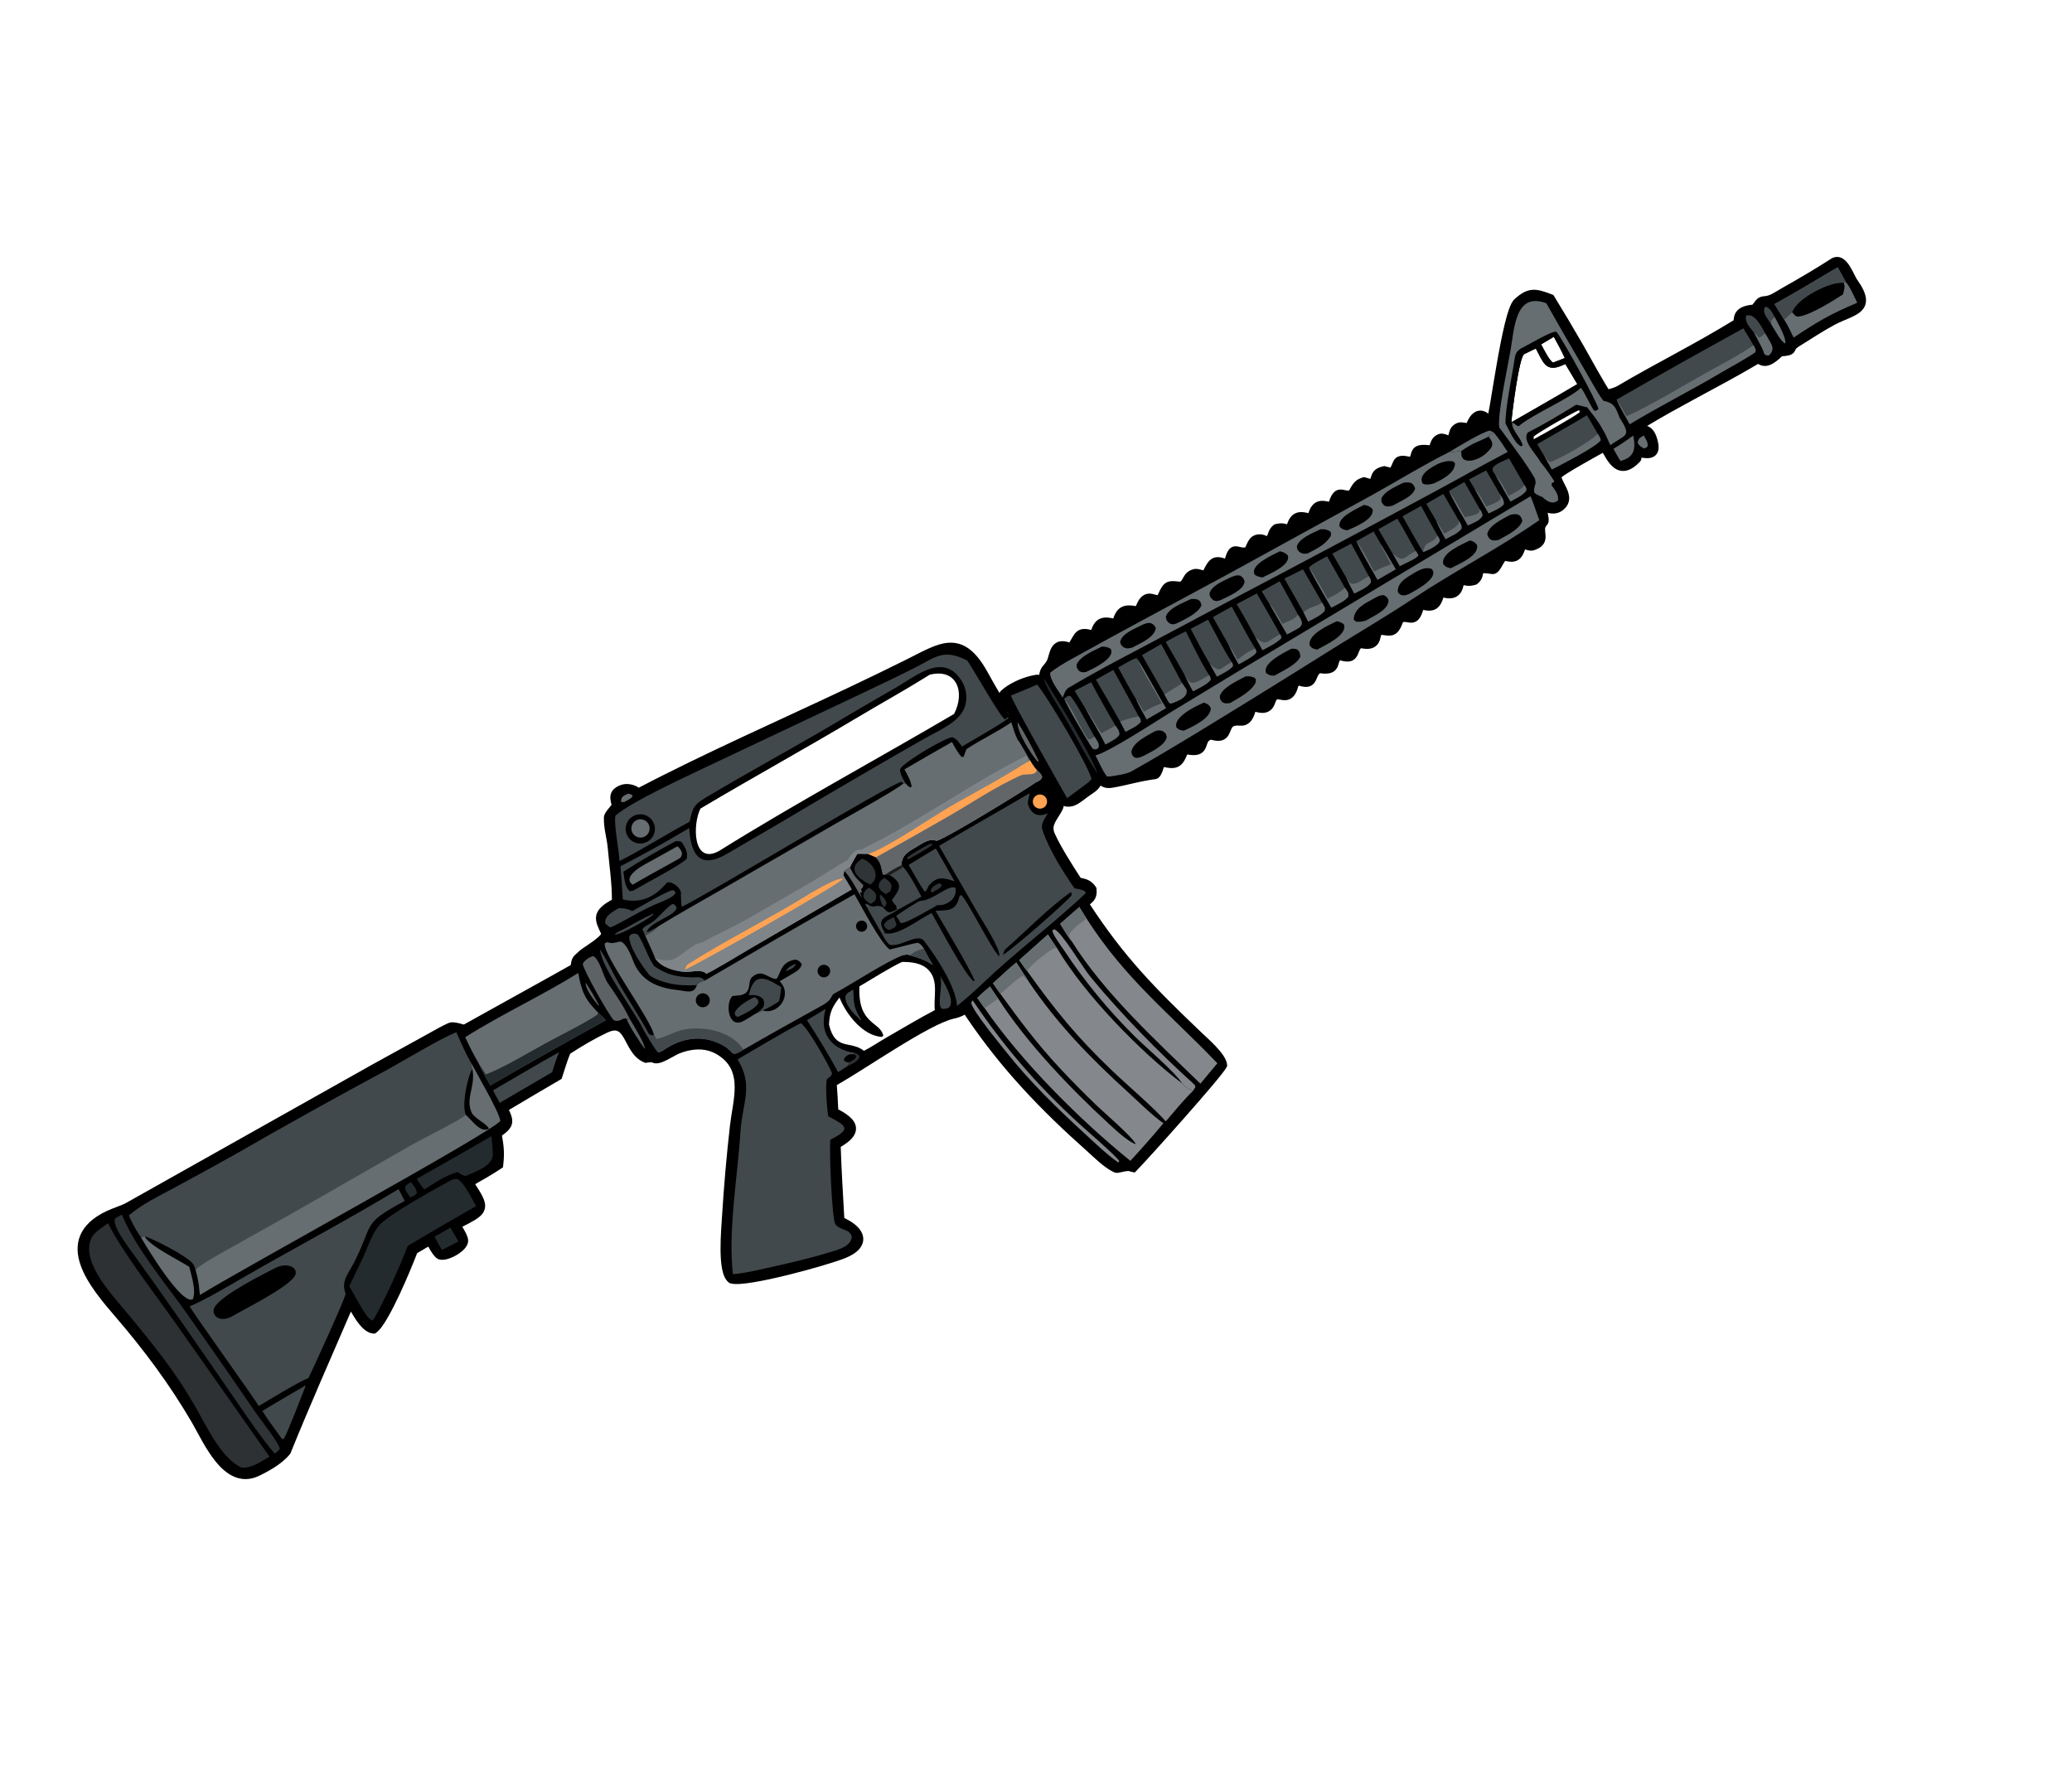 <svg width="128" height="110" viewBox="0 0 128 110" fill="none" xmlns="http://www.w3.org/2000/svg">
<path d="M38.005 48.684L38.004 48.684C37.882 48.773 37.797 48.884 37.75 49.011C37.705 49.134 37.699 49.255 37.707 49.356C37.715 49.456 37.737 49.552 37.754 49.625C37.764 49.666 37.771 49.699 37.778 49.727L37.777 49.729C37.735 49.785 37.679 49.85 37.609 49.937C37.544 50.016 37.468 50.112 37.411 50.206C37.382 50.254 37.352 50.31 37.331 50.371C37.314 50.422 37.299 50.492 37.306 50.572C37.299 50.874 37.349 51.203 37.402 51.502C37.46 51.823 37.519 52.109 37.541 52.36C37.636 53.431 37.805 54.573 37.801 55.589C37.539 55.733 37.333 55.868 37.18 56.007C36.993 56.176 36.869 56.364 36.83 56.584C36.792 56.798 36.841 56.999 36.907 57.178C36.966 57.337 37.055 57.52 37.137 57.699C37.128 57.716 37.111 57.74 37.084 57.772C36.998 57.873 36.855 57.993 36.681 58.123C36.509 58.251 36.323 58.374 36.157 58.487C36.004 58.591 35.84 58.704 35.751 58.792C35.683 58.859 35.631 58.902 35.577 58.95C35.526 58.995 35.461 59.053 35.408 59.133C35.32 59.264 35.284 59.42 35.258 59.627C33.383 60.685 30.601 62.212 28.653 63.303C28.587 63.283 28.498 63.257 28.403 63.233C28.303 63.208 28.187 63.183 28.079 63.172C27.987 63.161 27.838 63.152 27.71 63.207C27.279 63.394 26.816 63.671 26.443 63.875L26.441 63.876L23.012 65.766L23.009 65.767L7.789 74.323C7.648 74.401 7.451 74.479 7.227 74.565C7.013 74.647 6.774 74.736 6.58 74.829C5.725 75.233 5.197 75.742 4.952 76.338C4.708 76.933 4.768 77.56 4.975 78.157C5.382 79.33 6.405 80.511 7.144 81.372C8.92 83.44 10.484 85.541 11.849 87.88C12.2 88.483 12.706 89.553 13.342 90.326C13.664 90.717 14.044 91.065 14.489 91.249C14.95 91.439 15.459 91.445 15.998 91.187C16.597 90.9 17.437 90.439 17.912 89.84L17.939 89.806L17.955 89.766C19.143 86.834 20.422 83.947 21.677 81.035C21.775 81.206 21.885 81.389 22.001 81.559C22.133 81.751 22.283 81.943 22.447 82.092C22.606 82.236 22.811 82.371 23.052 82.39L23.164 82.398L23.254 82.33C23.377 82.239 23.496 82.1 23.606 81.948C23.72 81.791 23.839 81.601 23.959 81.392C24.201 80.973 24.458 80.458 24.702 79.936C25.157 78.961 25.573 77.94 25.768 77.427L26.456 77.021C26.502 77.102 26.55 77.192 26.602 77.275C26.665 77.377 26.736 77.483 26.808 77.57C26.844 77.614 26.885 77.658 26.928 77.697C26.969 77.733 27.029 77.779 27.105 77.805L27.106 77.804C27.288 77.868 27.503 77.83 27.666 77.782C27.845 77.729 28.037 77.642 28.212 77.539C28.386 77.436 28.558 77.309 28.687 77.168C28.805 77.038 28.94 76.838 28.917 76.603L28.918 76.602C28.908 76.497 28.867 76.387 28.829 76.297C28.788 76.202 28.736 76.101 28.683 76.006C28.645 75.935 28.601 75.864 28.561 75.796C28.883 75.631 29.152 75.493 29.356 75.365C29.611 75.205 29.84 75.021 29.93 74.755C30.024 74.478 29.941 74.2 29.811 73.931C29.708 73.717 29.55 73.466 29.355 73.164C29.895 72.857 30.421 72.558 30.957 72.199L31.072 72.123L31.087 71.985C31.176 71.233 31.122 70.83 31.012 70.162C31.147 70.061 31.265 69.969 31.357 69.878C31.484 69.753 31.59 69.61 31.629 69.427C31.668 69.246 31.633 69.071 31.577 68.906C31.543 68.807 31.496 68.698 31.441 68.578C32.477 67.951 33.548 67.334 34.596 66.716L34.695 66.658L34.73 66.549C34.888 66.054 35.036 65.564 35.222 65.105C35.968 64.623 36.708 64.181 37.507 63.804C37.863 63.636 38.05 63.657 38.159 63.706C38.286 63.763 38.402 63.895 38.54 64.132C38.607 64.248 38.67 64.372 38.744 64.511C38.815 64.646 38.895 64.791 38.987 64.93C39.17 65.208 39.417 65.485 39.788 65.638L39.863 65.67L39.942 65.659C40.035 65.647 40.112 65.635 40.185 65.633C40.262 65.63 40.281 65.64 40.274 65.636C40.452 65.735 40.654 65.7 40.781 65.664C40.924 65.624 41.078 65.554 41.218 65.483C41.359 65.412 41.506 65.329 41.632 65.26C41.764 65.187 41.872 65.129 41.954 65.095C42.242 64.975 42.545 64.895 42.853 64.859L42.853 64.858C43.538 64.782 44.111 64.953 44.634 65.388C45.219 65.876 45.39 66.499 45.385 67.212C45.383 67.572 45.336 67.949 45.276 68.336C45.217 68.715 45.145 69.117 45.101 69.493L45.1 69.493C44.886 71.371 44.721 73.254 44.605 75.14L44.604 75.14C44.581 75.535 44.506 76.395 44.512 77.207C44.515 77.613 44.538 78.022 44.602 78.367C44.634 78.539 44.678 78.705 44.74 78.85C44.801 78.992 44.887 79.133 45.013 79.235L45.06 79.274L45.119 79.291C45.282 79.338 45.502 79.341 45.728 79.327C45.964 79.312 46.246 79.276 46.554 79.225C47.172 79.124 47.918 78.96 48.664 78.776C50.151 78.41 51.677 77.953 52.229 77.727C52.597 77.577 52.886 77.396 53.076 77.179C53.273 76.955 53.367 76.688 53.316 76.405C53.267 76.136 53.097 75.9 52.874 75.705C52.685 75.54 52.442 75.39 52.158 75.256C52.078 73.796 51.983 72.31 51.937 70.86C52.228 70.689 52.458 70.519 52.616 70.342C52.806 70.129 52.918 69.878 52.87 69.6C52.824 69.34 52.647 69.13 52.441 68.96C52.266 68.815 52.041 68.676 51.783 68.54C51.762 68.032 51.736 67.555 51.694 67.044C52.577 66.543 53.976 65.625 55.327 64.791C56.054 64.342 56.773 63.915 57.407 63.58C58.048 63.241 58.575 63.011 58.927 62.937C59.195 62.88 59.392 62.805 59.597 62.692L59.76 62.936L59.761 62.937C61.883 66.066 64.299 68.582 67.106 71.08C67.306 71.258 67.605 71.546 67.893 71.792C68.15 72.012 68.439 72.234 68.724 72.38L68.847 72.438C68.904 72.463 68.957 72.466 68.98 72.466C69.008 72.467 69.035 72.465 69.055 72.463C69.095 72.458 69.139 72.449 69.178 72.441C69.269 72.422 69.343 72.404 69.444 72.384C69.538 72.366 69.624 72.354 69.693 72.352C69.76 72.351 69.779 72.36 69.773 72.357L69.812 72.382L69.862 72.392C69.872 72.394 69.882 72.396 69.895 72.399C69.908 72.402 69.923 72.406 69.939 72.409L70.099 72.443L70.214 72.326C70.567 71.968 71.883 70.519 73.137 69.097C73.766 68.385 74.382 67.676 74.859 67.111C75.097 66.829 75.301 66.58 75.455 66.384C75.6 66.2 75.724 66.035 75.774 65.932L75.811 65.857L75.803 65.773C75.784 65.566 75.67 65.359 75.551 65.186C75.426 65.004 75.264 64.816 75.098 64.64C74.767 64.291 74.381 63.947 74.181 63.756C71.285 60.991 69.456 59.123 67.327 55.874C67.334 55.869 67.341 55.864 67.348 55.859C67.421 55.8 67.501 55.731 67.568 55.645C67.719 55.452 67.769 55.225 67.74 54.93L67.732 54.857L67.692 54.795C67.545 54.573 67.382 54.441 67.185 54.357C67.053 54.301 66.898 54.267 66.755 54.235C66.203 53.377 65.556 52.367 65.162 51.511C65.093 51.36 65.076 51.239 65.082 51.136C65.089 51.032 65.123 50.926 65.181 50.809C65.241 50.687 65.319 50.568 65.412 50.422C65.5 50.283 65.599 50.123 65.676 49.944L65.676 49.942C65.698 49.89 65.705 49.839 65.705 49.795C65.75 49.809 65.794 49.821 65.84 49.829C66.045 49.864 66.231 49.83 66.399 49.762C66.56 49.696 66.707 49.598 66.839 49.501C66.984 49.394 67.094 49.305 67.242 49.201C67.302 49.159 67.357 49.121 67.408 49.086C67.458 49.052 67.507 49.018 67.551 48.987C67.64 48.925 67.727 48.861 67.805 48.783C67.878 48.71 67.937 48.629 67.992 48.537C68.018 48.555 68.044 48.575 68.073 48.59C68.265 48.693 68.476 48.712 68.715 48.671C69.172 48.595 69.623 48.486 70.058 48.386C70.388 48.311 70.712 48.24 71.037 48.188L71.362 48.142C71.471 48.129 71.549 48.073 71.596 48.029C71.644 47.983 71.681 47.93 71.708 47.885C71.761 47.795 71.804 47.688 71.837 47.592C71.859 47.528 71.879 47.458 71.898 47.392C72.023 47.418 72.138 47.438 72.242 47.448C72.422 47.465 72.606 47.457 72.777 47.374C72.951 47.29 73.072 47.15 73.168 46.986C73.23 46.881 73.285 46.757 73.343 46.615C73.634 46.669 73.869 46.673 74.058 46.609C74.324 46.519 74.439 46.323 74.503 46.163C74.529 46.097 74.558 46.007 74.574 45.962C74.595 45.904 74.613 45.863 74.634 45.829C74.661 45.786 74.703 45.739 74.808 45.702C75.13 45.794 75.403 45.806 75.624 45.686C75.862 45.557 75.953 45.315 76.004 45.188C76.068 45.027 76.101 44.953 76.162 44.902C76.206 44.865 76.314 44.804 76.61 44.834C76.803 44.853 76.974 44.804 77.114 44.704C77.246 44.61 77.337 44.481 77.401 44.362C77.464 44.242 77.513 44.103 77.552 43.977C77.576 43.984 77.599 43.992 77.621 43.997C77.746 44.028 77.889 44.053 78.033 44.046C78.182 44.039 78.341 43.996 78.482 43.884C78.586 43.801 78.665 43.691 78.723 43.562L78.776 43.427C78.811 43.318 78.845 43.262 78.866 43.236C78.883 43.215 78.892 43.212 78.894 43.212C78.901 43.21 78.921 43.206 78.966 43.21C79.016 43.215 79.061 43.226 79.143 43.24C79.279 43.263 79.519 43.3 79.747 43.158C79.97 43.019 80.11 42.757 80.206 42.395L80.206 42.392C80.211 42.388 80.215 42.385 80.219 42.382C80.221 42.38 80.223 42.378 80.225 42.377C80.225 42.377 80.227 42.378 80.228 42.377C80.239 42.375 80.252 42.372 80.269 42.369C80.502 42.441 80.713 42.468 80.897 42.407C81.122 42.333 81.231 42.159 81.292 42.031C81.413 41.782 81.427 41.669 81.548 41.596C81.837 41.636 82.07 41.632 82.254 41.561C82.489 41.47 82.596 41.297 82.653 41.146C82.678 41.08 82.696 41.007 82.709 40.962C82.724 40.91 82.735 40.876 82.748 40.849C82.757 40.83 82.767 40.812 82.786 40.797C83.033 40.873 83.248 40.901 83.433 40.852C83.676 40.787 83.798 40.614 83.867 40.471C83.899 40.405 83.926 40.334 83.946 40.282C83.968 40.224 83.986 40.181 84.007 40.143C84.029 40.102 84.051 40.072 84.08 40.05C84.264 40.087 84.49 40.116 84.699 40.063C84.835 40.029 84.968 39.959 85.076 39.838C85.157 39.748 85.214 39.639 85.251 39.517L85.281 39.39C85.3 39.287 85.323 39.244 85.332 39.23C85.336 39.229 85.343 39.228 85.35 39.228C85.406 39.228 85.461 39.24 85.583 39.256C85.688 39.27 85.829 39.284 85.979 39.257L85.98 39.256C86.278 39.2 86.438 38.952 86.522 38.787C86.569 38.697 86.607 38.602 86.639 38.523C86.652 38.49 86.665 38.462 86.675 38.435C86.73 38.425 86.782 38.425 86.837 38.431C86.888 38.437 86.929 38.445 86.994 38.456C87.05 38.465 87.128 38.476 87.21 38.472C87.296 38.468 87.391 38.446 87.485 38.391C87.577 38.336 87.651 38.259 87.711 38.169C87.791 38.049 87.859 37.889 87.921 37.683C88.028 37.707 88.129 37.724 88.223 37.729C88.407 37.738 88.585 37.706 88.743 37.602C88.895 37.499 88.994 37.35 89.067 37.192C89.104 37.111 89.137 37.02 89.168 36.921C89.273 36.944 89.373 36.961 89.467 36.967C89.65 36.976 89.835 36.95 89.999 36.849C90.234 36.704 90.353 36.452 90.418 36.154C90.475 36.168 90.533 36.181 90.591 36.188C90.775 36.211 90.951 36.19 91.164 36.127L91.217 36.111L91.261 36.077C91.446 35.934 91.533 35.773 91.577 35.624C91.596 35.556 91.608 35.492 91.615 35.452C91.617 35.439 91.62 35.429 91.622 35.42C91.697 35.411 91.849 35.416 92.137 35.465L92.137 35.464C92.366 35.502 92.522 35.356 92.594 35.272C92.673 35.179 92.742 35.059 92.794 34.965C92.854 34.86 92.901 34.772 92.953 34.7C92.965 34.683 92.979 34.669 92.99 34.657C93.264 34.719 93.53 34.743 93.758 34.613C93.895 34.535 93.991 34.419 94.063 34.293C94.12 34.192 94.167 34.073 94.213 33.944C94.22 33.947 94.228 33.949 94.237 33.951C94.323 33.981 94.498 34.05 94.709 34.009L94.803 33.983C95.071 33.89 95.271 33.757 95.383 33.559C95.493 33.365 95.484 33.163 95.472 33.025C95.444 32.717 95.409 32.599 95.562 32.442L95.563 32.442C95.648 32.353 95.663 32.243 95.668 32.199C95.675 32.141 95.672 32.08 95.668 32.028C95.658 31.921 95.634 31.798 95.609 31.682L95.609 31.68C95.636 31.688 95.663 31.698 95.691 31.703C95.952 31.756 96.258 31.74 96.533 31.533C96.786 31.342 96.918 31.106 96.936 30.842C96.953 30.599 96.871 30.369 96.788 30.186C96.746 30.091 96.698 29.998 96.654 29.915C96.61 29.828 96.57 29.752 96.536 29.678C96.498 29.596 96.477 29.533 96.465 29.486C96.547 29.424 96.672 29.335 96.843 29.227C97.089 29.072 97.396 28.891 97.712 28.71C98.193 28.433 98.684 28.161 99.015 27.978C99.084 28.102 99.157 28.23 99.232 28.348C99.361 28.55 99.518 28.759 99.713 28.904C99.92 29.057 100.176 29.141 100.472 29.075C100.751 29.012 101.025 28.825 101.304 28.535C101.391 28.444 101.402 28.337 101.4 28.275C101.425 28.279 101.453 28.284 101.483 28.288C101.608 28.305 101.768 28.321 101.921 28.296C102.081 28.27 102.269 28.191 102.379 27.991C102.481 27.806 102.481 27.58 102.431 27.343C102.365 27.026 102.271 26.774 102.13 26.592C102.023 26.454 101.895 26.365 101.754 26.316C102.667 25.764 103.629 25.231 104.602 24.704C105.956 23.97 107.333 23.242 108.607 22.485C108.661 22.515 108.764 22.571 108.873 22.595C109.21 22.669 109.579 22.505 110.084 22.013C110.275 21.999 110.418 21.982 110.526 21.952C110.671 21.912 110.786 21.843 110.863 21.718C110.889 21.675 110.909 21.626 110.915 21.611C110.924 21.59 110.93 21.578 110.938 21.567C110.95 21.547 110.985 21.501 111.096 21.43L111.095 21.429C111.81 20.983 112.644 20.436 113.342 20.062L113.341 20.064C113.644 19.905 113.94 19.788 114.224 19.665C114.492 19.548 114.771 19.416 114.97 19.23C115.191 19.024 115.313 18.752 115.265 18.401C115.221 18.081 115.038 17.717 114.733 17.286L114.725 17.275L114.658 17.164C114.629 17.111 114.595 17.042 114.552 16.956C114.474 16.801 114.377 16.609 114.267 16.436C114.161 16.27 114.018 16.085 113.835 15.974C113.737 15.916 113.62 15.875 113.488 15.874C113.355 15.874 113.229 15.916 113.116 15.989C112.141 16.618 111.111 17.22 110.094 17.794C109.99 17.852 109.886 17.916 109.79 17.975C109.692 18.034 109.6 18.089 109.508 18.137C109.324 18.234 109.163 18.292 109.009 18.299L108.912 18.309C108.817 18.323 108.73 18.351 108.651 18.397C108.548 18.458 108.48 18.536 108.431 18.6C108.348 18.71 108.318 18.768 108.26 18.824C107.964 18.854 107.734 18.914 107.558 19.008C107.353 19.119 107.232 19.269 107.167 19.432C107.11 19.576 107.102 19.727 107.096 19.788C105.948 20.495 104.762 21.153 103.567 21.807C102.351 22.471 101.124 23.135 99.928 23.842C99.79 23.924 99.564 24.003 99.37 24.047C99.323 23.974 99.262 23.876 99.193 23.761C99.05 23.524 98.873 23.217 98.693 22.901L97.84 21.383C97.246 20.351 96.637 19.326 96.014 18.311L95.96 18.225L95.865 18.188C95.415 18.016 95.035 17.881 94.666 17.906C94.273 17.934 93.944 18.136 93.566 18.481C93.484 18.555 93.421 18.654 93.371 18.75C93.319 18.85 93.27 18.968 93.224 19.098C93.13 19.357 93.038 19.683 92.95 20.047C92.773 20.778 92.602 21.689 92.447 22.578C92.293 23.465 92.153 24.346 92.042 25C92.006 25.21 91.97 25.397 91.94 25.555L91.939 25.553C91.788 25.436 91.607 25.356 91.406 25.37C91.203 25.385 91.034 25.491 90.904 25.633C90.785 25.763 90.688 25.935 90.605 26.135C90.584 26.133 90.56 26.128 90.534 26.126L90.466 26.117C90.437 26.113 90.39 26.104 90.346 26.099C90.253 26.088 90.116 26.085 89.974 26.154C89.849 26.216 89.741 26.294 89.658 26.409C89.58 26.519 89.541 26.639 89.514 26.751C89.511 26.765 89.494 26.826 89.475 26.896C89.471 26.895 89.465 26.894 89.46 26.892C89.404 26.871 89.308 26.832 89.216 26.811C89.119 26.788 88.981 26.774 88.839 26.835L88.748 26.88C88.662 26.929 88.591 26.988 88.532 27.058C88.457 27.148 88.413 27.244 88.383 27.322C88.351 27.404 88.333 27.462 88.315 27.51C88.063 27.478 87.862 27.476 87.703 27.507C87.598 27.527 87.501 27.565 87.416 27.625C87.331 27.687 87.275 27.763 87.236 27.838C87.2 27.908 87.179 27.979 87.165 28.03C87.149 28.089 87.14 28.123 87.127 28.162C87.119 28.185 87.109 28.204 87.098 28.223C86.915 28.18 86.76 28.158 86.63 28.16C86.441 28.164 86.279 28.225 86.16 28.369C86.111 28.43 86.077 28.495 86.053 28.549C86.03 28.599 86.006 28.661 85.987 28.708C85.963 28.767 85.933 28.827 85.898 28.892C85.883 28.889 85.867 28.887 85.85 28.883L85.524 28.796L85.454 28.811C85.252 28.854 85.09 28.92 84.965 29.021C84.834 29.128 84.77 29.252 84.731 29.357C84.689 29.472 84.673 29.539 84.652 29.589C84.554 29.557 84.46 29.529 84.338 29.497L84.255 29.476L84.174 29.502C83.893 29.587 83.719 29.72 83.585 29.901C83.525 29.982 83.474 30.07 83.43 30.149C83.401 30.201 83.372 30.25 83.342 30.302C83.287 30.311 83.235 30.309 83.18 30.3C83.129 30.292 83.09 30.283 83.025 30.27C82.97 30.259 82.895 30.244 82.814 30.245C82.728 30.246 82.631 30.265 82.537 30.317C82.444 30.369 82.371 30.445 82.31 30.532C82.23 30.647 82.162 30.802 82.097 31C81.991 30.974 81.891 30.957 81.798 30.949C81.621 30.933 81.443 30.951 81.281 31.045C81.121 31.137 81.015 31.281 80.936 31.436C80.896 31.517 80.859 31.607 80.824 31.706C80.722 31.679 80.624 31.658 80.532 31.648C80.351 31.626 80.167 31.64 79.997 31.726C79.826 31.813 79.707 31.956 79.619 32.124C79.577 32.204 79.54 32.295 79.508 32.393C79.453 32.376 79.398 32.361 79.343 32.351C79.166 32.318 78.998 32.333 78.791 32.384L78.732 32.399L78.684 32.435C78.504 32.569 78.42 32.732 78.365 32.875C78.323 32.982 78.302 33.049 78.275 33.118C78.267 33.117 78.251 33.115 78.215 33.101C78.113 33.062 77.929 32.976 77.642 33.031C77.343 33.088 77.189 33.29 77.093 33.469C77.048 33.553 77.008 33.648 76.974 33.724C76.958 33.76 76.942 33.793 76.926 33.826C76.835 33.834 76.759 33.827 76.69 33.814C76.631 33.803 76.593 33.791 76.528 33.777C76.474 33.765 76.395 33.75 76.312 33.753C76.219 33.757 76.121 33.783 76.031 33.849C75.945 33.911 75.884 33.994 75.837 34.081C75.778 34.188 75.727 34.331 75.674 34.512C75.593 34.484 75.517 34.462 75.445 34.447C75.279 34.411 75.108 34.407 74.942 34.48C74.781 34.551 74.668 34.677 74.578 34.809C74.498 34.926 74.422 35.074 74.34 35.238C74.332 35.236 74.321 35.235 74.31 35.233C74.281 35.226 74.25 35.217 74.212 35.206C74.176 35.196 74.132 35.184 74.089 35.173C74.008 35.155 73.882 35.133 73.753 35.163C73.579 35.204 73.442 35.274 73.331 35.372C73.225 35.466 73.16 35.574 73.114 35.656C73.039 35.791 73.001 35.87 72.919 35.938C72.777 35.925 72.646 35.912 72.542 35.907C72.41 35.901 72.264 35.904 72.124 35.96C71.974 36.02 71.868 36.127 71.781 36.253C71.7 36.373 71.624 36.528 71.543 36.712C71.529 36.743 71.517 36.762 71.51 36.772C71.493 36.77 71.465 36.767 71.416 36.754C71.37 36.741 71.283 36.714 71.206 36.698C71.031 36.662 70.789 36.652 70.559 36.838C70.401 36.967 70.277 37.169 70.173 37.448C70.057 37.428 69.947 37.413 69.845 37.407C69.667 37.397 69.485 37.413 69.317 37.492C69.043 37.621 68.885 37.878 68.773 38.211C68.668 38.187 68.568 38.169 68.474 38.16C68.296 38.143 68.112 38.153 67.941 38.232C67.674 38.356 67.52 38.607 67.413 38.924C67.274 38.886 67.15 38.863 67.037 38.859C66.831 38.852 66.657 38.905 66.513 39.028C66.386 39.135 66.301 39.281 66.234 39.401C66.181 39.495 66.127 39.59 66.064 39.693C66.032 39.685 65.998 39.676 65.962 39.667C65.928 39.657 65.874 39.641 65.834 39.634C65.602 39.59 65.391 39.618 65.216 39.733C65.049 39.843 64.955 40.005 64.895 40.145C64.837 40.283 64.797 40.439 64.764 40.554C64.728 40.684 64.7 40.768 64.668 40.823C64.613 40.918 64.566 40.981 64.524 41.031C64.493 41.07 64.425 41.145 64.383 41.202C64.287 41.333 64.232 41.477 64.198 41.698C64.139 41.688 64.077 41.682 64.011 41.69L64.002 41.691L63.728 41.744C63.072 41.895 62.318 42.235 61.84 42.676C61.788 42.724 61.763 42.78 61.749 42.822C61.474 42.372 61.216 41.894 60.975 41.467C60.613 40.822 60.248 40.37 59.857 40.085C59.458 39.794 59.044 39.686 58.614 39.711C58.196 39.735 57.775 39.884 57.352 40.075C56.932 40.263 56.466 40.515 55.987 40.753C54.814 41.337 53.634 41.909 52.45 42.469C48.295 44.439 43.518 46.54 39.467 48.666C39.06 48.408 38.508 48.317 38.005 48.684ZM69.817 72.061L69.818 72.061L69.817 72.061ZM17.677 89.654C17.627 89.717 17.57 89.778 17.511 89.839C17.57 89.778 17.626 89.716 17.677 89.653C17.835 89.263 17.995 88.873 18.156 88.484L17.677 89.654ZM51.381 66.877C51.409 67.196 51.43 67.499 51.448 67.802C51.465 68.105 51.48 68.407 51.493 68.725L51.492 68.726C51.466 68.089 51.436 67.514 51.38 66.877L51.381 66.877ZM68.022 57.42C68.197 57.663 68.369 57.9 68.542 58.13L68.142 57.59C68.102 57.535 68.063 57.477 68.022 57.42ZM58.353 62.802C58.544 62.728 58.716 62.674 58.864 62.642C59.022 62.609 59.15 62.569 59.271 62.517C59.214 62.541 59.156 62.565 59.094 62.584L58.865 62.643C58.642 62.691 58.367 62.789 58.055 62.927L58.353 62.802ZM12.115 87.741C12.294 88.05 12.498 88.445 12.73 88.856C12.616 88.654 12.508 88.456 12.407 88.269C12.303 88.077 12.206 87.898 12.115 87.741ZM67.637 56.872C67.566 56.769 67.494 56.665 67.423 56.56C67.494 56.665 67.566 56.769 67.637 56.872ZM53.092 60.943C53.764 60.545 55.073 59.727 55.73 59.432C56.302 59.435 56.942 59.492 57.362 59.934C57.999 60.604 57.661 61.573 57.749 62.411C56.731 62.944 55.757 63.537 54.762 64.105C54.398 64.312 53.718 64.761 53.371 64.924C52.529 64.261 51.596 64.951 51.213 63.304C51.24 62.614 51.389 62.261 51.779 61.739L51.861 61.632C52.261 62.651 53.303 64.005 54.488 64.066L54.566 63.984C54.369 63.098 52.986 63.326 53.092 60.943ZM22.402 81.597C22.512 81.736 22.627 81.859 22.745 81.947C22.712 81.923 22.679 81.898 22.647 81.869C22.578 81.806 22.509 81.731 22.442 81.65C22.428 81.633 22.416 81.614 22.402 81.597ZM67.159 55.626C67.091 55.681 67.012 55.739 66.926 55.81C66.951 55.848 66.976 55.886 67.001 55.924C66.976 55.886 66.95 55.849 66.925 55.81C67.011 55.74 67.09 55.681 67.158 55.626L67.159 55.626ZM22.248 81.389C22.259 81.404 22.27 81.418 22.281 81.433C22.206 81.328 22.134 81.218 22.066 81.107L22.248 81.389ZM14.496 80.213C15.497 79.653 16.506 79.047 17.519 78.512C17.774 78.505 17.672 78.463 17.848 78.616C17.848 78.924 17.564 79.068 17.31 79.215L16.892 79.457C15.915 80.019 14.931 80.57 13.952 81.128C13.708 81.13 13.805 81.173 13.639 81.039C13.632 80.663 14.181 80.389 14.496 80.213ZM75.63 45.276L75.629 45.276L75.63 45.276ZM40.593 65.396C40.627 65.392 40.662 65.386 40.7 65.375L40.617 65.394C40.609 65.396 40.601 65.395 40.593 65.396ZM40.525 65.398C40.509 65.398 40.493 65.398 40.479 65.395C40.493 65.398 40.509 65.398 40.525 65.398ZM78.49 43.334C78.478 43.372 78.464 43.406 78.45 43.438C78.464 43.407 78.477 43.372 78.49 43.335L78.49 43.334ZM39.903 65.362C40.069 65.34 40.288 65.302 40.42 65.374C40.435 65.383 40.453 65.389 40.472 65.394C40.453 65.389 40.436 65.384 40.42 65.375C40.355 65.339 40.267 65.33 40.175 65.333L39.903 65.362ZM73.157 46.271L73.03 46.593L73.029 46.592C73.07 46.499 73.111 46.392 73.156 46.27L73.157 46.271ZM81.093 41.736C81.072 41.786 81.052 41.836 81.03 41.882C81.076 41.783 81.114 41.67 81.176 41.565L81.093 41.736ZM85.848 38.971C85.874 38.969 85.899 38.966 85.925 38.961L85.925 38.962C85.9 38.967 85.874 38.97 85.848 38.971ZM91.162 35.764C91.158 35.768 91.153 35.77 91.149 35.774C91.16 35.764 91.17 35.752 91.179 35.742C91.173 35.749 91.168 35.757 91.162 35.764ZM91.228 35.675C91.22 35.687 91.212 35.698 91.204 35.71C91.212 35.699 91.22 35.687 91.228 35.675ZM90.099 36.196C90.085 36.244 90.069 36.287 90.051 36.327C90.068 36.287 90.085 36.244 90.099 36.196ZM93.992 33.669C94.143 33.579 94.273 33.651 94.418 33.695C94.272 33.652 94.144 33.58 93.993 33.669L93.962 33.761L93.962 33.761L93.992 33.669ZM68.998 48.314C69.024 48.309 69.049 48.302 69.074 48.297C69.049 48.302 69.024 48.31 68.999 48.315L68.665 48.376L68.998 48.314ZM31.293 69.002C31.317 69.074 31.334 69.138 31.341 69.197L31.34 69.198C31.331 69.119 31.304 69.031 31.264 68.928C31.274 68.954 31.285 68.978 31.293 69.002ZM95.171 31.178C95.199 31.286 95.267 31.527 95.316 31.753C95.267 31.526 95.198 31.285 95.17 31.177L95.171 31.178ZM96.42 31.237C96.399 31.256 96.377 31.275 96.353 31.293L96.352 31.293C96.376 31.275 96.399 31.256 96.42 31.237ZM31.054 68.461C31.126 68.611 31.184 68.739 31.231 68.85C31.184 68.739 31.125 68.611 31.052 68.461L31.054 68.461ZM101.088 28.327C101.007 28.412 100.928 28.483 100.854 28.543L100.967 28.444C101.006 28.408 101.046 28.369 101.087 28.326L101.088 28.327ZM100.344 28.79C100.33 28.792 100.317 28.794 100.303 28.795C100.317 28.794 100.33 28.792 100.344 28.79ZM100.284 28.795C100.262 28.796 100.24 28.796 100.219 28.794C100.24 28.796 100.262 28.796 100.284 28.795ZM100.207 28.793C100.204 28.792 100.2 28.793 100.197 28.793C100.175 28.79 100.153 28.786 100.131 28.781L100.131 28.78C100.156 28.786 100.181 28.79 100.207 28.793ZM110.256 21.698L109.952 21.724C109.885 21.792 109.821 21.852 109.761 21.907C109.821 21.852 109.884 21.791 109.951 21.723C110.075 21.716 110.175 21.707 110.256 21.698ZM37.378 63.532C37.423 63.511 37.466 63.493 37.508 63.476L37.379 63.533C37.273 63.583 37.168 63.633 37.065 63.685C37.168 63.633 37.273 63.582 37.378 63.532ZM111.18 19.252C111.301 18.968 113.226 17.938 113.585 17.787C113.527 18.046 113.483 18.053 113.195 18.231C112.592 18.605 111.843 19.002 111.18 19.252ZM99.193 24.317C99.212 24.343 99.228 24.363 99.239 24.374C99.49 24.346 99.86 24.23 100.08 24.099L100.079 24.101C99.859 24.231 99.489 24.347 99.238 24.375C99.227 24.363 99.212 24.344 99.193 24.317ZM94.751 26.967C95.076 26.689 97.16 25.498 97.553 25.337L97.593 25.466C97.324 25.708 95.199 26.901 94.743 27.14L94.751 26.967ZM108.159 19.136C108.227 19.126 108.302 19.119 108.382 19.113L108.159 19.137C108.091 19.147 108.03 19.159 107.973 19.172L108.159 19.136ZM62.368 44.169L62.368 44.171C62.288 44.088 62.21 43.998 62.133 43.903L62.132 43.902C62.209 43.996 62.288 44.086 62.368 44.169ZM94.875 21.53C95.326 22.35 95.472 23.043 96.523 22.568L96.631 22.521L96.699 22.489L97.441 23.733C96.651 24.2 95.857 24.663 95.06 25.12L93.368 26.09C93.402 25.534 93.844 22.071 94.156 21.882L94.875 21.53ZM28.054 63.47C28.086 63.474 28.12 63.479 28.155 63.485C28.12 63.479 28.086 63.474 28.054 63.47ZM27.83 63.482C27.854 63.472 27.886 63.465 27.923 63.464C27.962 63.462 28.006 63.465 28.054 63.47C27.961 63.459 27.88 63.461 27.829 63.483L27.83 63.482ZM23.156 66.028L26.586 64.138L23.155 66.029L7.933 74.586L7.934 74.586L23.156 66.028ZM89.425 27.088C89.425 27.087 89.425 27.086 89.425 27.085L89.427 27.081C89.426 27.084 89.425 27.086 89.425 27.088ZM64.756 41.221C64.73 41.253 64.706 41.282 64.683 41.308C64.727 41.257 64.778 41.199 64.836 41.116L64.756 41.221ZM74.518 35.505C74.514 35.508 74.508 35.511 74.504 35.513C74.51 35.509 74.517 35.505 74.524 35.499L74.518 35.505ZM78.793 32.737C78.796 32.733 78.799 32.729 78.803 32.726L78.863 32.675C78.837 32.695 78.814 32.716 78.793 32.737ZM57.419 41.693C59.072 41.261 59.655 42.719 58.939 44.112C54.209 46.892 49.057 49.681 44.423 52.575C42.79 53.476 42.775 50.935 43.273 49.957C46.527 48.021 49.832 46.205 53.081 44.263C54.434 43.455 55.816 42.694 57.153 41.861L57.419 41.693ZM65.107 40.445C65.088 40.508 65.07 40.572 65.052 40.635C65.088 40.51 65.121 40.378 65.171 40.262L65.107 40.445ZM95.989 20.809C96.245 21.269 96.447 21.647 96.67 22.123L95.935 22.405C95.696 22.252 95.363 21.567 95.205 21.277L95.989 20.809ZM95.758 18.468C96.069 18.974 96.376 19.483 96.68 19.994C96.376 19.483 96.068 18.975 95.757 18.468C95.642 18.424 95.535 18.384 95.436 18.349L95.758 18.468ZM38.344 48.828C38.399 48.802 38.454 48.782 38.51 48.768L38.427 48.794C38.371 48.814 38.316 48.84 38.261 48.873L38.261 48.872C38.288 48.855 38.316 48.841 38.344 48.828Z" fill="black"/>
<path d="M64.473 41.899C64.516 42.034 64.555 42.188 64.623 42.309C64.782 42.66 65.027 43.095 65.234 43.422C66.121 44.825 66.89 46.428 67.8 47.805C67.5 46.749 65.122 42.904 64.473 41.899Z" fill="#242B2F"/>
<path d="M28.188 63.775C27.103 64.222 25.083 65.457 23.966 66.07C20.762 67.792 17.583 69.561 14.431 71.378C13.217 72.055 11.998 72.723 10.774 73.383C9.766 73.93 8.847 74.355 7.96 75.09C8.166 75.589 8.405 76.001 8.706 76.446L8.929 76.382C9.497 76.556 11.54 77.588 11.935 78.099C11.966 78.138 12.06 78.384 12.085 78.451C12.259 79.072 12.294 79.365 12.351 80.004C14.569 78.606 30.497 69.898 30.901 69.251C30.845 68.719 29.506 66.454 29.137 65.731C28.778 65.122 28.478 64.422 28.188 63.775Z" fill="#42494D"/>
<path d="M29.137 65.731L29.181 66.03C28.863 66.545 28.501 68.337 28.775 68.884C28.5 69.172 26.026 70.4 25.483 70.708C23.014 72.113 20.553 73.545 18.082 74.946L14.256 77.093C13.705 77.405 12.491 78.044 12.085 78.451C12.259 79.072 12.294 79.365 12.351 80.004C14.569 78.606 30.497 69.898 30.901 69.251C30.845 68.719 29.506 66.454 29.137 65.731Z" fill="#676E71"/>
<path d="M29.181 66.03C28.863 66.545 28.501 68.337 28.775 68.884C29.133 69.177 29.674 70.036 30.207 69.736C30.053 69.402 29.285 69.108 29.116 68.697C28.754 67.813 29.395 67.116 29.181 66.03Z" fill="black"/>
<path d="M58.809 45.845C57.83 46.393 56.849 46.972 55.876 47.534C56.074 47.914 56.237 48.172 56.322 48.594L56.226 48.652C56.072 48.564 56.057 48.523 55.934 48.39L55.799 48.409C55.506 48.72 52.306 50.5 51.754 50.816L44.453 55.03C43.229 55.74 41.859 56.494 40.671 57.231C40.391 57.518 40.201 57.603 39.856 57.803C40.013 58.169 40.365 58.897 40.481 59.231C40.889 59.788 41.622 59.982 42.281 60.051C42.724 60.061 43.35 59.86 43.634 60.157C43.985 60.031 45.76 58.944 46.187 58.695L52.611 54.953L52.099 54.089L52.152 53.824L52.514 53.605C52.597 53.404 52.855 52.975 52.972 52.768L53.624 52.775L54.103 52.976C54.457 53.379 54.39 53.516 54.534 54.039C54.567 54.046 54.601 54.052 54.634 54.059L54.691 54.031L54.968 54.064L55.799 53.583L55.676 53.461C55.729 52.831 56.04 52.656 56.557 52.359C56.985 52.114 57.374 51.775 57.859 51.95C58.486 51.778 63.289 48.836 63.966 48.351C64.23 48.203 64.269 48.24 64.38 48.02C64.337 47.827 64.204 47.732 64.059 47.588C63.666 47.18 63.24 46.246 62.871 45.716C62.682 45.322 62.603 45.041 62.475 44.625C61.735 45.155 60.488 45.758 59.709 46.283C59.693 46.293 59.549 46.697 59.527 46.761L59.42 46.775C59.175 46.546 58.981 46.148 58.809 45.845Z" fill="#676E71"/>
<path d="M62.871 45.716C62.947 45.994 63.237 46.453 63.403 46.705L63.523 46.967C63.438 47.136 63.496 47.065 63.321 47.158C62.127 47.327 58.186 49.959 56.928 50.711C56.022 51.254 54.604 52.011 53.647 52.526C53.549 52.579 53.315 52.522 53.197 52.493C52.819 52.475 52.532 52.813 52.381 53.126C51.633 53.536 50.983 53.986 50.253 54.416C48.934 55.193 47.6 55.949 46.276 56.718C45.394 57.231 44.413 57.649 43.522 58.157C43.328 58.268 43.108 58.267 42.914 58.388C42.536 58.622 42.192 58.912 41.815 59.152C41.378 59.431 40.951 59.334 40.481 59.231C40.889 59.788 41.622 59.982 42.281 60.051C42.724 60.061 43.35 59.86 43.634 60.157C43.985 60.031 45.76 58.944 46.187 58.695L52.611 54.953L52.099 54.089L52.152 53.824L52.514 53.605C52.597 53.404 52.855 52.975 52.972 52.768L53.624 52.775L54.103 52.976C54.457 53.379 54.39 53.516 54.534 54.039C54.567 54.046 54.601 54.052 54.634 54.059L54.691 54.031L54.968 54.064L55.799 53.583L55.676 53.461C55.729 52.831 56.04 52.656 56.557 52.359C56.985 52.114 57.374 51.775 57.859 51.95C58.486 51.778 63.289 48.836 63.966 48.351C64.23 48.203 64.269 48.24 64.38 48.02C64.337 47.827 64.204 47.732 64.059 47.588C63.666 47.18 63.24 46.246 62.871 45.716Z" fill="#7E8487"/>
<path d="M62.871 45.716C62.947 45.994 63.237 46.453 63.403 46.705L63.523 46.967C63.438 47.136 63.496 47.065 63.321 47.158C61.913 48.061 60.516 48.801 59.057 49.619C57.574 50.451 55.127 52.199 53.624 52.775L54.103 52.976C54.457 53.379 54.39 53.516 54.534 54.039C54.567 54.046 54.601 54.052 54.634 54.059L54.691 54.031L54.968 54.064L55.799 53.583L55.676 53.461C55.729 52.831 56.04 52.656 56.557 52.359C56.985 52.114 57.374 51.775 57.859 51.95C58.486 51.778 63.289 48.836 63.966 48.351C64.23 48.203 64.269 48.24 64.38 48.02C64.337 47.827 64.204 47.732 64.059 47.588C63.666 47.18 63.24 46.246 62.871 45.716Z" fill="#626669"/>
<path d="M59.057 49.619C60.516 48.801 61.913 48.061 63.321 47.157L63.625 46.981C63.732 47.162 63.97 47.536 64.059 47.587L63.981 47.728C63.789 47.876 63.49 47.832 63.194 47.863C63.023 47.904 62.678 48.088 62.502 48.173C61.686 48.571 60.888 49.054 60.113 49.528C58.14 50.736 56.111 51.834 54.103 52.976L53.625 52.775C55.127 52.199 57.574 50.451 59.057 49.619Z" fill="#FFA353"/>
<path d="M55.676 53.461C55.271 53.659 55.069 53.784 54.691 54.031L54.968 54.064L55.799 53.583L55.676 53.461Z" fill="#1D1C1B"/>
<path d="M52.099 54.088L52.084 54.294C51.923 54.604 43.091 59.597 42.31 59.91L42.281 60.051C42.724 60.061 43.35 59.86 43.634 60.157C43.985 60.031 45.76 58.944 46.187 58.695L52.611 54.953L52.099 54.088Z" fill="#7E8487"/>
<path d="M50.085 55.178C47.635 56.713 44.939 58.019 42.496 59.581C42.394 59.646 42.349 59.8 42.31 59.91C43.091 59.597 51.923 54.604 52.084 54.294C51.661 54.228 50.537 54.941 50.085 55.178Z" fill="#FFA353"/>
<path d="M63.403 46.705C63.092 46.842 62.818 46.987 62.519 47.147C59.35 48.844 56.444 50.93 53.197 52.493C53.315 52.522 53.548 52.579 53.647 52.526C54.604 52.011 56.022 51.254 56.928 50.711C58.185 49.959 62.127 47.327 63.321 47.158C63.495 47.065 63.437 47.136 63.523 46.967L63.403 46.705Z" fill="#7E8487"/>
<path d="M49.472 63.214C48.255 63.849 46.774 64.756 45.563 65.453C46.578 67.085 45.85 68.177 45.743 69.905C45.575 72.65 44.971 75.988 45.274 78.723C46.015 78.674 47.108 78.403 47.86 78.238C49.032 77.974 50.222 77.691 51.372 77.338C51.849 77.191 52.572 76.991 52.624 76.412C52.447 75.877 52.014 76.087 51.6 75.645C51.374 75.121 51.234 71.164 51.288 70.506L51.296 70.413C52.608 69.758 52.314 69.573 51.167 68.971C51.098 68.62 50.968 67.079 51.081 66.691C51.106 66.607 51.354 66.568 51.397 66.306C51.179 65.763 49.932 63.53 49.472 63.214Z" fill="#42494D"/>
<path d="M59.75 40.808C58.249 40.049 57.797 40.614 56.422 41.305C55.528 41.751 54.63 42.188 53.727 42.614L43.605 47.4C42.24 48.057 39.085 49.495 38.023 50.387C37.897 50.871 38.243 52.468 38.269 53.201C39.74 52.449 41.151 51.545 42.6 50.772C42.796 49.928 42.834 49.737 43.6 49.278C46.15 47.752 48.777 46.333 51.337 44.826C52.691 44.017 54.052 43.221 55.421 42.439C56.636 41.731 58.327 40.278 59.422 42.098C59.557 42.319 59.645 42.566 59.68 42.822C59.716 43.079 59.698 43.34 59.628 43.59C59.351 44.594 58.023 45.115 57.149 45.613C56.054 46.234 54.963 46.862 53.876 47.495C51.917 48.632 49.966 49.781 48.021 50.941C47.004 51.54 45.951 52.137 44.938 52.737C43.276 53.721 42.676 52.874 42.578 51.162C41.187 51.994 39.77 52.781 38.329 53.523C38.387 54.205 38.436 54.887 38.475 55.57C39.597 55.847 40.459 55.406 41.174 54.564C41.371 54.332 42.186 54.875 42.063 55.314C42.082 55.467 42.06 55.934 42.133 56.02C43.763 55.243 55.228 48.275 55.705 48.303L55.799 48.409L55.934 48.39C55.825 48.194 55.497 47.665 55.638 47.467C55.969 47.005 58.448 45.536 58.848 45.55C59.132 45.678 59.237 45.866 59.428 46.125C59.975 45.798 61.91 44.701 62.29 44.38L62.279 44.298L62.086 44.449C61.814 44.351 60.109 41.306 59.75 40.808Z" fill="#42494D"/>
<path d="M41.757 51.963C40.784 52.48 39.43 53.259 38.51 53.859C38.576 54.285 38.59 54.802 38.91 55.063L39.104 55.034C39.708 54.674 42.166 53.385 42.426 53.057C42.495 52.671 42.37 52.445 42.163 52.101C42.075 51.955 41.933 51.98 41.757 51.963Z" fill="black"/>
<path d="M41.855 52.286C41.346 52.567 40.838 52.848 40.332 53.133C39.962 53.341 38.324 54.11 39.085 54.662C39.972 54.13 40.892 53.654 41.79 53.141C42.073 52.98 42.08 52.976 42.14 52.736C42.057 52.479 42.046 52.489 41.855 52.286Z" fill="#676E71"/>
<path d="M39.257 50.36C38.794 50.521 38.544 51.024 38.695 51.491C38.845 51.958 39.341 52.22 39.812 52.08C39.967 52.035 40.106 51.948 40.216 51.83C40.326 51.712 40.403 51.568 40.438 51.41C40.473 51.253 40.465 51.089 40.416 50.936C40.366 50.783 40.277 50.645 40.156 50.538C39.911 50.32 39.567 50.252 39.257 50.36Z" fill="black"/>
<path d="M39.418 50.641C39.278 50.679 39.158 50.769 39.083 50.894C39.008 51.017 38.984 51.166 39.015 51.307C39.047 51.449 39.131 51.573 39.251 51.654C39.371 51.734 39.518 51.766 39.661 51.742C39.762 51.725 39.856 51.681 39.934 51.614C40.012 51.548 40.07 51.461 40.102 51.364C40.135 51.267 40.14 51.163 40.118 51.063C40.096 50.964 40.047 50.872 39.977 50.797C39.907 50.723 39.818 50.669 39.719 50.642C39.62 50.614 39.516 50.614 39.418 50.641Z" fill="#676E71"/>
<path d="M43.05 60.867C42.87 61.455 42.379 61.225 41.876 61.173C40.63 61.043 39.583 60.61 39.11 59.358C39.005 59.082 38.632 58.107 38.255 58.18C37.934 58.257 37.875 58.308 37.497 58.218L37.364 58.285C37.179 58.921 40.224 63.002 40.397 63.938L40.523 64.183C40.632 64.387 40.834 64.737 40.907 64.941C42.076 64.103 43.416 63.88 44.702 64.609C45.38 64.994 45.095 65.374 45.928 64.855C47.542 63.919 49.183 63.009 50.815 62.104C51.457 61.748 51.293 61.517 51.55 61.38C52.613 60.813 54.771 59.386 55.781 59.023C56.044 58.974 55.988 58.945 56.205 59.024C56.801 59.198 57.116 59.292 57.634 59.628C57.427 59.276 57.252 58.975 57.068 58.609C56.927 58.416 56.876 58.322 56.672 58.25C56.353 58.297 55.392 58.574 54.956 58.666C54.344 58.177 53.246 56.044 52.785 55.252C49.722 56.978 46.591 58.805 43.553 60.579C43.368 60.639 43.138 60.678 43.05 60.867Z" fill="#676E71"/>
<path d="M57.068 58.609C56.927 58.416 56.876 58.322 56.672 58.25C56.563 58.595 56.1 58.829 55.782 59.023C56.044 58.974 55.988 58.945 56.205 59.024C56.505 58.785 56.705 58.704 57.068 58.609Z" fill="#676E71"/>
<path d="M48.164 60.628C48.39 60.5 48.615 60.369 48.839 60.236C49.139 60.054 49.453 59.909 49.537 59.573C49.308 59.27 49.159 59.229 48.804 59.378C48.218 59.624 48.232 60.119 47.975 60.479C47.484 60.507 47.124 59.842 46.513 60.326C46.198 60.576 46.372 60.934 46.168 61.237C45.964 61.541 45.588 61.488 45.252 61.539C44.827 61.913 44.94 63.399 45.754 63.156C45.964 63.093 46.42 62.788 46.62 62.663L47.116 62.429C48.085 62.736 48.994 61.452 48.164 60.628Z" fill="black"/>
<path d="M48.262 60.994C47.279 60.379 46.58 60.037 46.258 61.48C46.675 61.486 46.819 61.458 47.132 61.709C47.367 62.227 47.004 62.408 46.62 62.663L47.116 62.429C47.555 62.231 47.721 62.128 48.125 61.866C48.204 61.56 48.225 61.306 48.262 60.994Z" fill="#42494D"/>
<path d="M46.624 61.605C46.26 61.751 45.496 62.206 45.385 62.589C45.446 62.801 45.385 62.719 45.575 62.838C45.942 62.651 46.755 62.309 46.861 61.913C46.783 61.679 46.844 61.788 46.624 61.605ZM49.161 59.54C48.886 59.666 48.687 59.744 48.542 60.011C48.803 59.89 49.092 59.818 49.161 59.54Z" fill="#42494D"/>
<path d="M43.328 61.38C43.099 61.428 42.95 61.649 42.991 61.878C43.008 61.971 43.054 62.057 43.124 62.121C43.193 62.185 43.282 62.224 43.377 62.233C43.471 62.242 43.565 62.219 43.646 62.169C43.726 62.119 43.787 62.043 43.82 61.955C43.847 61.882 43.855 61.804 43.841 61.728C43.828 61.652 43.794 61.581 43.744 61.522C43.641 61.402 43.482 61.348 43.328 61.38ZM50.805 59.618C50.595 59.67 50.467 59.881 50.519 60.09C50.57 60.299 50.782 60.426 50.992 60.375C51.2 60.322 51.326 60.112 51.275 59.904C51.25 59.804 51.187 59.718 51.099 59.664C51.011 59.611 50.905 59.594 50.805 59.618ZM53.254 56.879C53.192 56.874 53.13 56.886 53.074 56.913C53.018 56.941 52.971 56.983 52.937 57.035C52.867 57.141 52.862 57.277 52.923 57.388C52.984 57.5 53.1 57.569 53.228 57.569C53.413 57.568 53.565 57.421 53.572 57.236C53.576 57.147 53.544 57.06 53.485 56.993C53.426 56.927 53.343 56.886 53.254 56.879Z" fill="black"/>
<path d="M66.385 54.891C65.692 53.912 64.762 52.415 64.394 51.264C64.267 50.868 64.6 50.511 64.721 50.255C64.304 50.436 63.893 50.421 63.631 49.987C63.367 49.553 63.575 49.387 63.6 49.014C61.746 50.105 59.862 51.162 58.015 52.262L60.425 56.448C60.695 56.914 61.831 58.66 61.734 59.085C61.326 58.807 59.74 55.564 59.376 55.296L59.276 55.366C59.074 56.274 58.639 56.245 57.791 56.273C58.481 57.47 59.649 59.365 60.209 60.567L60.152 60.631L60.17 60.648C59.55 60.164 58.074 57.306 57.548 56.412C56.741 56.816 55.44 57.855 54.68 57.659L54.494 57.718C54.639 57.978 54.717 58.16 54.941 58.359C55.581 58.579 56.675 57.608 57.085 58.135C57.825 59.087 59.05 60.951 59.125 62.153C59.68 61.704 60.233 61.214 60.748 60.721C62.74 58.815 65.079 57.074 67.066 55.191L67.036 55.085C66.826 54.943 66.636 54.935 66.385 54.891Z" fill="#42494D"/>
<path d="M66.168 55.109C64.843 56.023 63.355 57.556 62.125 58.632C62.027 58.719 61.99 58.866 61.97 58.991C62.443 58.733 65.935 55.708 66.215 55.292L66.168 55.109Z" fill="black"/>
<path d="M11.721 80.715C11.755 80.881 15.54 86.151 15.987 86.87C16.645 86.482 18.426 85.386 19.058 85.14C19.298 84.659 21.323 80.234 21.351 79.938C21.062 79.169 21.482 78.742 21.852 78.047C23.137 75.534 22.292 75.661 25.001 74.201L24.621 73.469C21.509 75.355 18.247 77.074 15.091 78.893C14.01 79.516 12.857 80.216 11.721 80.715Z" fill="#42494D"/>
<path d="M17.039 78.324C16.344 78.688 13.654 80.012 13.249 80.785C13.015 81.233 13.531 81.757 14.307 81.345C15.024 80.926 17.691 79.601 18.191 78.871C18.501 78.416 17.887 77.936 17.039 78.324Z" fill="black"/>
<path d="M94.551 30.658L76.389 41.54L72.397 43.958C71.498 44.511 68.494 46.475 67.674 46.672C67.856 47.037 68.098 47.575 68.332 47.91C68.395 48.001 68.416 47.971 68.556 47.975C68.944 47.916 69.574 47.839 69.897 47.658C71.189 46.937 72.487 46.155 73.752 45.392C76.639 43.633 79.514 41.854 82.375 40.054C84.022 39.028 85.703 38.044 87.319 36.969C89.826 35.303 92.631 33.854 95.093 32.136C94.896 31.618 94.776 31.192 94.551 30.658Z" fill="#676E71"/>
<path d="M71.342 45.18C70.844 45.475 69.986 45.857 69.889 46.458C69.936 46.673 69.931 46.658 70.095 46.806C70.305 46.862 70.423 46.787 70.63 46.709C71.099 46.453 71.958 46.089 72.079 45.535C71.996 45.263 72.064 45.385 71.839 45.172C71.58 45.105 71.588 45.116 71.342 45.18ZM87.497 35.319L87.175 35.515C86.776 35.756 86.319 36.041 86.353 36.578C86.577 36.927 86.946 36.771 87.239 36.592C87.58 36.4 88.946 35.662 88.433 35.143C88.07 35.036 87.816 35.16 87.497 35.319ZM76.954 41.788C76.43 42.074 75.532 42.458 75.356 43.006C75.39 43.279 75.345 43.155 75.511 43.387C75.728 43.487 75.756 43.462 75.992 43.436C76.509 43.131 77.313 42.724 77.573 42.169C77.578 41.929 77.622 42.019 77.491 41.867C77.224 41.782 77.234 41.783 76.954 41.788ZM82.579 38.385C82.05 38.644 80.796 39.183 80.898 39.873C81.062 40.077 81.112 40.072 81.362 40.14C81.857 39.864 83.283 39.228 83.015 38.568C82.816 38.44 82.822 38.431 82.579 38.385ZM93.283 31.814C92.826 32.072 91.98 32.449 91.874 33.002C91.985 33.401 92.223 33.442 92.573 33.358C93.055 33.09 93.881 32.707 94.046 32.177C93.945 31.737 93.669 31.714 93.283 31.814ZM74.381 43.409C73.899 43.608 72.426 44.313 72.684 44.96C72.88 45.117 72.89 45.102 73.129 45.145C73.654 44.913 74.834 44.368 74.796 43.736C74.66 43.516 74.614 43.513 74.381 43.409ZM90.817 33.386C90.31 33.645 88.984 34.167 89.162 34.864C89.335 35.051 89.38 35.047 89.622 35.111C90.15 34.829 91.394 34.339 91.244 33.669C91.071 33.466 91.058 33.479 90.817 33.386ZM79.766 40.085C79.344 40.314 77.923 40.992 78.226 41.597C78.452 41.74 78.445 41.728 78.718 41.747C79.234 41.454 80.103 41.073 80.33 40.57C80.303 40.183 80.162 40.054 79.766 40.085ZM84.823 37.008C84.303 37.291 83.657 37.597 83.625 38.273L83.773 38.414C84.077 38.42 84.096 38.419 84.386 38.338C84.875 38.045 85.814 37.667 85.776 37.058C85.653 36.865 85.67 36.861 85.466 36.769C85.206 36.774 85.055 36.885 84.823 37.008Z" fill="black"/>
<path d="M89.555 27.914C88.037 28.667 86.316 29.719 84.806 30.561L75.95 35.425C72.675 37.199 69.384 38.944 66.129 40.754C65.712 40.986 65.247 41.267 64.875 41.561C64.838 41.977 65.403 42.72 65.653 43.1C65.725 42.903 65.816 42.612 65.994 42.505C67.413 41.658 68.961 40.834 70.42 40.07L76.591 36.785C80.604 34.676 84.605 32.545 88.594 30.393C90.105 29.584 91.622 28.711 93.14 27.924C92.859 27.501 92.614 27.113 92.283 26.727L92.045 26.607C91.504 26.715 90.13 27.584 89.555 27.914Z" fill="#676E71"/>
<path d="M92.283 26.727L92.045 26.607C91.504 26.715 90.129 27.584 89.555 27.914C89.916 27.969 90.027 27.837 90.271 27.867C90.276 28.1 90.257 28.172 90.394 28.361C90.801 28.641 91.494 28.3 91.811 28.005C92.233 27.613 92.323 27.423 91.959 26.973C92.013 26.83 92.107 26.825 92.283 26.727Z" fill="black"/>
<path d="M92.283 26.727L92.045 26.607C91.504 26.715 90.129 27.584 89.555 27.914C89.916 27.969 90.027 27.837 90.271 27.867C91.084 27.305 91.255 27.346 91.959 26.973C92.013 26.83 92.107 26.825 92.283 26.727Z" fill="#676E71"/>
<path d="M76.035 35.665C75.593 35.891 74.834 36.173 74.715 36.681C74.749 36.906 74.785 36.913 74.939 37.08C75.22 37.168 75.076 37.155 75.391 37.085C75.864 36.842 76.846 36.476 76.888 35.918C76.8 35.696 76.813 35.708 76.621 35.568C76.368 35.519 76.277 35.578 76.035 35.665ZM70.439 38.666C70.007 38.892 69.311 39.155 69.197 39.655C69.239 39.865 69.26 39.853 69.422 40.003C69.655 40.096 69.711 40.063 69.954 40.008C70.44 39.74 71.344 39.384 71.401 38.79C71.147 38.325 70.804 38.496 70.439 38.666ZM73.569 37.014C73.097 37.243 72.11 37.603 72.018 38.137C72.073 38.366 72.075 38.349 72.246 38.517C72.526 38.6 72.387 38.595 72.677 38.523C73.177 38.272 73.984 37.92 74.218 37.412C74.181 37.024 73.913 36.982 73.569 37.014ZM68.082 39.945C67.562 40.207 66.734 40.532 66.51 41.059C66.526 41.33 66.489 41.204 66.649 41.444C66.825 41.56 66.858 41.536 67.07 41.526C67.477 41.341 68.936 40.675 68.614 40.088C68.379 39.964 68.354 39.971 68.082 39.945ZM79.069 34.061C78.646 34.279 77.139 34.916 77.526 35.522C77.749 35.644 77.757 35.635 77.998 35.677C78.472 35.43 79.753 34.921 79.556 34.312C79.343 34.126 79.348 34.139 79.069 34.061ZM81.577 32.699C81.088 32.94 80.292 33.234 80.117 33.74C80.128 33.954 80.139 33.939 80.276 34.109C80.508 34.236 80.515 34.217 80.771 34.2C81.339 33.894 81.846 33.683 82.201 33.134C82.234 32.885 82.266 32.986 82.144 32.81C81.881 32.694 81.87 32.695 81.577 32.699ZM86.678 29.833C86.195 30.086 85.521 30.341 85.33 30.823C85.362 31.116 85.315 30.98 85.504 31.235C85.732 31.329 85.792 31.295 86.032 31.241C86.23 31.137 86.427 31.032 86.623 30.925C86.942 30.748 87.316 30.548 87.421 30.184C87.297 29.764 87.032 29.773 86.678 29.833ZM84.273 31.193C83.839 31.426 82.556 31.969 82.767 32.559C82.968 32.731 82.981 32.715 83.234 32.765C83.7 32.558 84.953 32.067 84.785 31.45C84.577 31.259 84.556 31.263 84.273 31.193ZM88.9 28.629C88.513 28.82 87.55 29.313 87.889 29.88C88.127 29.989 88.37 29.927 88.61 29.856C89.088 29.623 89.88 29.242 89.887 28.623L89.774 28.511C89.453 28.444 89.197 28.518 88.9 28.629Z" fill="black"/>
<path d="M62.785 59.464C62.309 59.853 61.801 60.335 61.341 60.753L61.808 61.416C63.036 63.103 64.094 64.527 65.527 66.056C66.247 66.824 66.987 67.573 67.745 68.302C68.272 68.808 69.882 70.172 70.171 70.691C69.737 70.592 68.851 69.756 68.505 69.439C66.151 67.274 63.405 64.417 61.674 61.709C61.505 61.465 61.314 61.202 61.16 60.95C60.896 61.178 60.618 61.407 60.374 61.654C60.475 61.796 60.732 62.181 60.831 62.295C63.084 65.578 66.734 69.225 69.831 71.723C70.495 70.998 71.254 70.152 71.871 69.398C71.205 68.943 70.297 68.039 69.68 67.477C67.344 65.351 65.297 63.252 63.528 60.616L62.785 59.464Z" fill="#84888C"/>
<path d="M62.786 59.464C62.309 59.853 61.801 60.335 61.341 60.753L61.808 61.416C62.112 61.133 62.855 60.456 63.194 60.279L63.528 60.616L62.786 59.464ZM61.16 60.95C60.896 61.178 60.618 61.407 60.374 61.654C60.475 61.796 60.732 62.181 60.831 62.295C61.151 62.084 61.308 61.917 61.674 61.709C61.505 61.465 61.314 61.202 61.16 60.95Z" fill="#676E71"/>
<path d="M100.077 25.859L100.105 26.2C99.928 26.499 99.487 26.662 99.165 26.81L99.485 27.503C100.403 26.825 100.821 27.004 100.077 25.859Z" fill="#504F50"/>
<path d="M100.104 26.2C99.743 26.33 99.357 26.654 99.001 26.523L99.165 26.81C99.487 26.662 99.928 26.499 100.104 26.2Z" fill="#1D1C1B"/>
<path d="M6.677 75.577C6.379 75.778 5.865 76.117 5.7 76.404C4.892 77.81 6.807 79.868 7.626 80.852C8.486 81.886 9.243 82.798 10.021 83.83C10.759 84.8 11.436 85.817 12.045 86.874C12.744 88.076 13.65 90.113 14.935 90.68C15.578 90.703 16.085 90.323 16.648 90L10.681 81.516C9.585 79.977 7.447 77.178 6.677 75.577Z" fill="#2D3134"/>
<path d="M64.735 57.738L62.962 59.322C63.046 59.441 63.365 59.911 63.446 59.986C65.198 62.436 66.5 64.048 68.721 66.169C69.661 67.066 71.219 68.384 72.018 69.284C72.524 68.692 73.134 67.942 73.69 67.413C73.458 67.277 73.187 67.151 73.032 66.94C70.475 65.019 66.98 61.422 65.332 58.634C65.136 58.343 64.919 58.033 64.735 57.738Z" fill="#84888C"/>
<path d="M64.735 57.738L62.962 59.322C63.046 59.441 63.365 59.911 63.446 59.986C63.611 59.679 64.718 58.79 65.088 58.599C65.193 58.544 65.192 58.581 65.332 58.634C65.136 58.343 64.919 58.033 64.735 57.738Z" fill="#676E71"/>
<path d="M35.719 60.115C33.516 61.501 30.997 62.653 28.738 64.083C29.034 64.717 29.248 65.14 29.6 65.751C29.813 66.24 30.025 66.599 30.293 67.063C32.659 65.692 35.039 64.347 37.434 63.028C37.298 62.898 37.08 62.674 36.943 62.559C36.117 61.729 35.925 61.237 35.719 60.115Z" fill="#676E71"/>
<path d="M29.6 65.751C29.814 66.24 30.026 66.599 30.293 67.063C32.659 65.692 35.039 64.347 37.435 63.028C37.298 62.897 37.08 62.674 36.943 62.559L36.916 62.68C36.345 63.1 34.501 64.026 33.778 64.418C32.706 64.999 31.094 65.988 30.012 66.378L29.6 65.751Z" fill="#242B2F"/>
<path d="M27.928 72.883C27.016 73.389 23.9 75.075 23.361 75.784C22.955 76.32 22.736 77.02 22.457 77.629C22.175 78.246 21.864 78.852 21.573 79.464C21.797 79.862 22.024 80.259 22.253 80.654C22.409 80.918 22.732 81.515 23.017 81.59L23.143 81.423C23.913 79.982 24.597 78.497 25.192 76.976C26.588 76.142 27.994 75.323 29.408 74.52C29.159 74.067 28.77 73.269 28.39 72.936C28.235 72.799 28.093 72.854 27.928 72.883Z" fill="#242B2F"/>
<path d="M66.678 56.039L65.492 57.076C65.691 57.397 65.984 57.904 66.217 58.172C68.207 61.361 71.449 64.329 74.156 66.954L75.204 65.695C72.223 62.579 69.541 60.525 67.125 56.757L66.678 56.039Z" fill="#84888C"/>
<path d="M66.678 56.039L65.492 57.076C65.691 57.397 65.984 57.904 66.217 58.172C66.171 58.081 66.024 57.842 66.053 57.765C66.191 57.388 66.81 57.01 67.125 56.757L66.678 56.039Z" fill="#676E71"/>
<path d="M107.696 20.288C105.071 21.73 102.461 23.198 99.865 24.692C100.104 25.239 100.402 25.687 100.675 26.208C102.507 25.099 104.45 24.128 106.294 23.034C106.981 22.627 107.792 22.206 108.441 21.758C108.486 21.555 108.436 21.565 108.316 21.326C108.117 20.963 107.915 20.639 107.696 20.288Z" fill="#42494D"/>
<path d="M99.865 24.692C100.103 25.239 100.402 25.687 100.675 26.208C102.507 25.099 104.449 24.128 106.293 23.034C106.981 22.627 107.792 22.206 108.44 21.758C108.485 21.555 108.436 21.565 108.316 21.326C107.712 21.793 106.03 22.685 105.298 23.091C103.81 23.918 102.02 25.034 100.483 25.713C100.276 25.348 100.094 25.045 99.865 24.692Z" fill="#676E71"/>
<path d="M62.46 42.971C62.435 43.188 65.562 48.678 65.921 49.314L67.204 48.364C67.285 48.292 67.354 48.219 67.43 48.143C67.303 47.407 64.666 42.973 64.065 42.295C63.549 42.529 62.986 42.752 62.46 42.971Z" fill="#42494D"/>
<path d="M53.624 52.775L52.972 52.768C52.855 52.975 52.597 53.404 52.514 53.604L52.152 53.824C52.449 54.038 53.049 55.158 53.259 55.527L53.453 55.882L54.494 57.718L54.681 57.659C54.069 56.715 54.715 56.69 55.374 56.272L55.482 56.203L56.925 55.4C56.701 54.987 56.105 53.856 55.799 53.583L54.968 54.064L54.691 54.031L54.634 54.059C54.601 54.052 54.567 54.046 54.534 54.039C54.39 53.516 54.457 53.379 54.103 52.976L53.624 52.775Z" fill="black"/>
<path d="M55.799 53.583L54.968 54.064C55.851 54.634 55.567 54.95 55.102 55.61C55.178 55.782 55.233 55.825 55.359 55.965L55.404 56.192L55.482 56.203L56.925 55.4C56.701 54.987 56.105 53.856 55.799 53.583Z" fill="#42494D"/>
<path d="M53.453 55.881L54.494 57.718L54.68 57.659C54.069 56.715 54.715 56.69 55.374 56.272L55.482 56.203L55.404 56.192C54.829 56.456 54.92 56.432 54.5 56.023C53.954 55.853 54.085 56.212 53.516 55.824L53.453 55.881Z" fill="#42494D"/>
<path d="M52.514 53.604L52.152 53.823C52.449 54.038 53.049 55.158 53.259 55.527C53.211 55.392 53.172 55.276 53.132 55.138L53.251 55.138C53.119 54.705 53.23 55.134 53.337 54.694C52.873 54.216 52.796 54.201 52.514 53.604Z" fill="#626669"/>
<path d="M53.251 55.139L53.132 55.139C53.172 55.276 53.211 55.392 53.259 55.527L53.453 55.882L53.516 55.824C53.508 55.592 53.466 55.674 53.573 55.526L53.671 55.616C53.706 55.343 53.757 55.145 53.822 54.876C53.665 54.897 53.527 55.07 53.251 55.139Z" fill="black"/>
<path d="M53.268 53.051C52.263 53.666 53.035 54.316 53.762 54.655C54.464 54.173 53.931 53.289 53.268 53.051Z" fill="#2F3437"/>
<path d="M54.629 54.242C54.373 54.418 54.313 54.481 54.28 54.785C54.391 55.049 54.48 55.075 54.731 55.245C54.816 55.193 54.918 55.116 55.002 55.058C55.188 54.626 54.977 54.473 54.629 54.242Z" fill="#2F3437"/>
<path d="M53.684 54.847C53.427 55.023 53.367 55.086 53.334 55.389C53.446 55.654 53.534 55.68 53.785 55.85C53.871 55.797 53.972 55.721 54.057 55.662C54.243 55.231 54.032 55.078 53.684 54.847Z" fill="#2F3437"/>
<path d="M54.382 55.26C54.307 55.532 54.454 55.841 54.608 56.055C54.727 55.952 54.717 55.955 54.766 55.803C54.717 55.553 54.564 55.446 54.382 55.26Z" fill="#2F3437"/>
<path d="M113.518 16.518C112.149 17.331 111.025 18.01 109.622 18.79L110.223 19.759C110.432 20.069 110.633 20.514 110.803 20.857C112.321 19.851 113.058 19.412 114.733 18.705C114.584 18.401 114.244 17.636 114.035 17.44C113.872 17.145 113.693 16.8 113.518 16.518Z" fill="#676E71"/>
<path d="M113.518 16.518C112.15 17.331 111.025 18.01 109.622 18.79L110.223 19.759C110.384 19.614 110.553 19.445 110.712 19.294C110.958 18.464 113.073 17.351 113.908 17.478L114.035 17.44C113.872 17.145 113.693 16.8 113.518 16.518Z" fill="#42494D"/>
<path d="M113.908 17.478C113.073 17.351 110.958 18.464 110.712 19.294C110.848 19.442 110.919 19.581 111.137 19.554C111.849 19.464 113.28 18.561 113.853 18.189C113.926 17.889 113.992 17.759 113.908 17.478Z" fill="black"/>
<path d="M7.527 75.042C7.439 75.088 7.313 75.174 7.226 75.21C6.739 75.359 7.635 76.642 7.819 76.897C10.127 80.084 12.368 83.327 14.597 86.569C15.347 87.661 16.127 88.809 16.966 89.811C17.114 89.709 17.154 89.669 17.284 89.542C17.305 89.233 16.145 87.777 15.858 87.367C14.422 85.271 12.972 83.184 11.509 81.106C10.229 79.303 8.361 77.091 7.527 75.042Z" fill="#2F3437"/>
<path d="M98.036 25.652C97.047 26.256 95.967 26.857 94.961 27.442L95.388 28.15L95.866 29.004C96.412 28.722 98.625 27.603 98.888 27.194C98.826 26.986 98.82 26.988 98.701 26.802L98.036 25.652Z" fill="#42494D"/>
<path d="M98.701 26.802C98.24 27.297 96.403 28.326 95.777 28.548C95.567 28.46 95.55 28.362 95.388 28.15L95.866 29.004C96.412 28.722 98.625 27.603 98.888 27.194C98.826 26.986 98.82 26.988 98.701 26.802Z" fill="#676E71"/>
<path d="M30.36 70.199C28.825 71.087 27.285 71.967 25.739 72.837C25.877 73.056 26.048 73.286 26.198 73.499C26.853 73.089 27.529 72.613 28.27 72.418C28.43 72.509 28.673 72.703 28.823 72.637C29.41 72.379 30.531 71.992 30.444 71.238C30.435 70.919 30.389 70.523 30.36 70.199Z" fill="#242B2F"/>
<path d="M73.69 67.413L73.849 67.166L73.807 67.031C71.66 65.102 69.195 62.589 67.359 60.347C66.84 59.714 65.58 57.563 65.13 57.415L65.007 57.483C65.013 57.725 65.571 58.475 65.744 58.732C67.005 60.636 68.458 62.405 70.08 64.012C70.816 64.749 72.531 66.171 73.032 66.94C73.187 67.151 73.458 67.277 73.69 67.413Z" fill="#84888C"/>
<path d="M70.293 40.766L70.216 40.666C69.945 40.72 69.347 41.089 69.076 41.24C69.431 41.886 69.789 42.556 70.169 43.185C70.381 43.632 70.595 44.014 70.837 44.445L72.032 43.75C71.43 42.782 70.909 41.737 70.293 40.766Z" fill="#42494D"/>
<path d="M70.293 40.766C70.488 41.3 71.451 42.889 71.776 43.451C71.297 43.629 71.111 43.722 70.662 43.971C70.519 43.734 70.331 43.398 70.169 43.185C70.381 43.632 70.594 44.014 70.837 44.445L72.031 43.75C71.43 42.782 70.909 41.737 70.293 40.766Z" fill="#676E71"/>
<path d="M73.255 39.006C72.86 39.193 72.404 39.45 72.012 39.658C72.404 40.316 72.79 41.014 73.171 41.681C73.353 42.072 73.485 42.339 73.701 42.712C74.076 42.507 74.513 42.322 74.784 42.018C74.785 41.85 74.78 41.861 74.699 41.712C74.302 41.148 73.574 39.643 73.255 39.006Z" fill="#42494D"/>
<path d="M73.171 41.681C73.353 42.072 73.485 42.338 73.701 42.712C74.076 42.507 74.513 42.322 74.784 42.018C74.785 41.85 74.78 41.861 74.699 41.712C74.354 41.892 73.959 42.191 73.613 42.19C73.397 42.114 73.298 41.886 73.171 41.681Z" fill="#676E71"/>
<path d="M71.735 39.795L70.547 40.477C71.017 41.284 71.48 42.096 71.936 42.911L72.146 43.296L72.239 43.439L72.368 43.465C72.765 43.312 73.425 43.085 73.288 42.59C73.205 42.483 73.102 42.319 73.023 42.202L71.735 39.795Z" fill="#42494D"/>
<path d="M73.023 42.202C72.651 42.492 72.312 42.637 71.935 42.911L72.145 43.296L72.239 43.439L72.368 43.465C72.765 43.312 73.424 43.085 73.288 42.59C73.204 42.483 73.101 42.319 73.023 42.202Z" fill="#676E71"/>
<path d="M77.637 36.664L76.398 37.328C76.926 38.179 77.491 39.256 77.963 40.145C78.316 39.882 78.792 39.62 79.178 39.394C78.729 38.521 78.13 37.527 77.637 36.664ZM76.093 37.48C75.714 37.678 75.305 37.921 74.929 38.133L75.881 39.812C76.092 40.26 76.276 40.61 76.518 41.042C76.833 40.866 77.427 40.575 77.619 40.306C77.591 40.172 77.607 40.196 77.545 40.08C77.076 39.323 76.536 38.279 76.093 37.48Z" fill="#42494D"/>
<path d="M75.881 39.812C76.092 40.26 76.276 40.61 76.518 41.043C76.833 40.866 77.427 40.575 77.619 40.306C77.591 40.172 77.607 40.196 77.545 40.08C77.067 40.263 76.84 40.453 76.448 40.761C76.25 40.386 76.117 40.164 75.881 39.812Z" fill="#676E71"/>
<path d="M68.777 41.39L67.7 41.992C68.208 42.852 68.708 43.716 69.199 44.585L69.529 45.212C69.855 45.032 70.266 44.868 70.471 44.597C70.456 44.415 70.448 44.425 70.35 44.266L68.777 41.39Z" fill="#42494D"/>
<path d="M70.35 44.266L70.29 44.276C69.838 44.359 69.627 44.424 69.199 44.585L69.529 45.212C69.855 45.032 70.266 44.868 70.471 44.597C70.456 44.415 70.448 44.425 70.35 44.266ZM8.706 76.446C9.056 77.058 11.215 80.637 11.905 80.278C12.14 79.791 11.826 78.796 11.691 78.275C10.99 77.814 9.252 76.996 8.929 76.382L8.706 76.446Z" fill="#676E71"/>
<path d="M67.406 42.149L66.385 42.681L67.008 43.697C67.398 44.394 67.949 45.3 68.289 45.994C68.565 45.837 69.005 45.641 69.15 45.398C69.135 45.096 69.092 45.129 68.909 44.832C68.385 43.951 67.883 43.057 67.406 42.149Z" fill="#42494D"/>
<path d="M67.008 43.697C67.398 44.394 67.949 45.3 68.289 45.994C68.565 45.837 69.005 45.641 69.15 45.398C69.135 45.096 69.092 45.129 68.909 44.832C68.619 44.994 68.328 45.153 68.035 45.309C67.682 44.773 67.388 44.219 67.008 43.697Z" fill="#676E71"/>
<path d="M38.897 62.938C38.495 62.104 38.063 61.484 37.537 60.727C37.276 60.352 37.064 59.297 36.653 59.072C36.385 59.139 36.143 59.308 35.997 59.543C36.007 59.878 37.591 62.7 37.922 63.042C38.355 63.183 38.431 62.842 38.709 62.95L38.897 62.938Z" fill="#5D6265"/>
<path d="M74.629 38.285L73.558 38.851C73.944 39.592 74.306 40.297 74.74 41.013L75.18 41.804C75.487 41.633 75.951 41.416 76.164 41.166C76.151 41.006 76.167 41.06 76.104 40.914C75.761 40.468 74.945 38.876 74.629 38.285Z" fill="#42494D"/>
<path d="M74.74 41.013L75.18 41.804C75.487 41.633 75.951 41.416 76.164 41.166C76.151 41.006 76.167 41.06 76.104 40.914C75.388 41.236 75.415 41.664 74.74 41.013Z" fill="#676E71"/>
<path d="M77.566 39.381L78.004 40.173C78.358 39.975 78.891 39.719 79.145 39.445C79.141 39.28 79.156 39.334 79.095 39.187C78.274 39.569 78.276 40.012 77.566 39.381Z" fill="#676E71"/>
<path d="M81.984 34.374C81.719 34.52 80.999 34.871 80.86 35.074C81.276 35.886 81.789 36.745 82.246 37.543C82.6 37.346 83.066 37.159 83.287 36.868C83.327 36.62 83.252 36.561 83.084 36.314L81.984 34.374Z" fill="#42494D"/>
<path d="M82.015 36.986C81.757 36.539 81.16 35.423 80.859 35.074C81.276 35.886 81.789 36.745 82.246 37.543C82.6 37.346 83.066 37.159 83.287 36.868C83.327 36.62 83.252 36.561 83.084 36.314C82.703 36.659 82.473 36.751 82.015 36.986Z" fill="#676E71"/>
<path d="M80.491 35.175C80.118 35.376 79.725 35.559 79.344 35.743L80.521 37.819L80.817 38.408C81.142 38.222 81.602 38.029 81.826 37.75C81.872 37.494 81.826 37.528 81.675 37.233L80.491 35.175Z" fill="#42494D"/>
<path d="M81.675 37.233C81.297 37.498 81.066 37.419 80.521 37.819L80.817 38.408C81.142 38.221 81.602 38.029 81.826 37.75C81.872 37.494 81.826 37.528 81.675 37.233Z" fill="#676E71"/>
<path d="M79.052 35.913L77.945 36.536L78.448 37.358L79.51 39.198L80.14 38.852C80.317 38.755 80.322 38.746 80.418 38.57C80.441 38.345 80.306 38.186 80.185 37.98C79.813 37.288 79.436 36.599 79.052 35.913Z" fill="#42494D"/>
<path d="M79.217 38.545C79.066 38.287 78.643 37.468 78.448 37.358L79.511 39.198L80.14 38.852C80.317 38.755 80.322 38.745 80.418 38.57C80.441 38.345 80.306 38.186 80.185 37.98C79.973 38.266 79.563 38.392 79.217 38.545Z" fill="#676E71"/>
<path d="M83.472 33.587L82.304 34.204L83.167 35.687C83.331 36.039 83.476 36.327 83.661 36.669C84.021 36.482 84.464 36.311 84.685 35.995C84.705 35.809 84.654 35.766 84.562 35.599L83.472 33.587Z" fill="#42494D"/>
<path d="M83.167 35.687C83.331 36.039 83.476 36.327 83.661 36.669C84.021 36.482 84.464 36.311 84.685 35.995C84.705 35.809 84.654 35.766 84.562 35.599C84.234 35.768 83.786 36.147 83.493 36.062C83.353 36.022 83.271 35.835 83.167 35.687Z" fill="#676E71"/>
<path d="M34.531 65.012C33.182 65.763 31.797 66.591 30.456 67.368L30.87 68.139L34.113 66.243C34.233 65.814 34.379 65.429 34.531 65.012Z" fill="#42494D"/>
<path d="M18.898 85.588C17.994 86.108 17.097 86.636 16.205 87.175C16.546 87.718 17.024 88.353 17.403 88.884C17.476 88.925 17.432 88.914 17.539 88.891C17.871 88.272 18.604 86.316 18.898 85.588Z" fill="#42494D"/>
<path d="M57.811 52.419L56.132 53.437C56.427 53.942 56.801 54.629 57.126 55.096C57.241 55.056 57.292 54.88 57.368 54.734C57.891 54.1 58.282 54.235 58.966 54.447L57.811 52.419Z" fill="#42494D"/>
<path d="M86.318 32.045L85.151 32.697L86.477 34.967C86.871 34.777 87.238 34.556 87.616 34.336C87.19 33.562 86.775 32.801 86.318 32.045ZM84.854 32.838L83.789 33.438C84.14 34.167 84.692 35.098 85.096 35.821L86.222 35.171C85.905 34.645 85.591 34.116 85.281 33.586L84.854 32.838Z" fill="#42494D"/>
<path d="M83.789 33.438C84.14 34.167 84.692 35.098 85.097 35.821L86.222 35.171C85.905 34.645 85.591 34.116 85.281 33.586C85.424 33.952 85.739 34.505 85.934 34.869C85.495 35.011 85.296 35.108 84.884 35.309C84.59 34.744 84.168 33.934 83.789 33.438Z" fill="#676E71"/>
<path d="M51.006 62.332L49.852 63.033C50.535 64.078 51.178 65.148 51.778 66.242L52.353 65.87C52.644 65.719 52.997 65.588 53.104 65.295C53.017 65.13 52.99 65.144 52.814 65.061C51.323 64.833 50.574 63.804 51.006 62.332Z" fill="#42494D"/>
<path d="M52.81 65.135C52.487 65.129 52.335 65.128 52.136 65.42L52.154 65.541C52.305 65.635 52.293 65.636 52.47 65.632L52.353 65.87C52.645 65.719 52.997 65.588 53.104 65.296C53.018 65.13 52.99 65.144 52.815 65.061L52.81 65.135Z" fill="black"/>
<path d="M52.815 65.061L52.81 65.135L52.886 65.294C52.803 65.483 52.658 65.528 52.47 65.632L52.353 65.87C52.645 65.719 52.997 65.588 53.104 65.295C53.018 65.13 52.99 65.144 52.815 65.061Z" fill="#2D3134"/>
<path d="M87.792 31.259L86.642 31.897C87.058 32.623 87.484 33.396 87.913 34.111C88.169 34.018 88.872 33.698 88.936 33.431C88.964 33.315 88.871 33.215 88.799 33.084C88.45 32.483 88.114 31.875 87.792 31.259Z" fill="#42494D"/>
<path d="M88.799 33.084C88.445 33.709 88.041 33.318 87.913 34.111C88.169 34.018 88.872 33.698 88.936 33.431C88.964 33.315 88.87 33.215 88.799 33.084Z" fill="#676E71"/>
<path d="M89.165 30.517C88.815 30.712 88.46 30.926 88.113 31.129L88.719 32.172C88.903 32.575 89.087 32.919 89.297 33.309C89.647 33.118 90.077 32.956 90.286 32.664C90.297 32.394 90.272 32.448 90.12 32.169L89.165 30.517Z" fill="#42494D"/>
<path d="M88.719 32.172C88.903 32.575 89.087 32.919 89.297 33.309C89.647 33.118 90.077 32.956 90.286 32.664C90.297 32.394 90.272 32.448 90.12 32.169L90.11 32.341C89.98 32.587 89.491 32.816 89.223 32.969C89.057 32.684 88.9 32.445 88.719 32.172Z" fill="#676E71"/>
<path d="M60.085 61.802L59.995 61.96C60.092 62.477 61.741 64.465 62.152 64.986C63.572 66.786 65.273 68.442 66.958 69.993C67.61 70.593 68.357 71.319 69.08 71.822L69.148 71.739C68.963 71.448 67.637 70.291 67.289 69.985C64.453 67.487 62.197 64.938 60.085 61.802Z" fill="#84888C"/>
<path d="M93.221 28.32C92.883 28.485 92.421 28.632 92.216 28.905C92.199 29.161 92.234 29.117 92.403 29.39L93.308 30.983C93.669 30.777 94.046 30.63 94.281 30.321C94.292 30.083 94.303 30.203 94.161 29.949L93.221 28.32Z" fill="#42494D"/>
<path d="M93.193 30.64C92.977 30.237 92.717 29.702 92.403 29.39L93.309 30.983C93.67 30.777 94.046 30.63 94.281 30.321C94.292 30.084 94.303 30.204 94.162 29.95C94.121 30.192 93.437 30.502 93.193 30.64Z" fill="#676E71"/>
<path d="M91.806 29.063L90.752 29.622L91.104 30.219L91.961 31.721C92.239 31.577 92.741 31.379 92.902 31.148C92.898 30.848 92.814 30.804 92.65 30.522L91.806 29.063Z" fill="#42494D"/>
<path d="M91.811 31.3C91.597 30.925 91.4 30.525 91.104 30.219L91.961 31.721C92.239 31.577 92.741 31.379 92.902 31.148C92.898 30.848 92.813 30.804 92.65 30.522C92.701 30.678 92.7 30.673 92.703 30.838C92.499 31.06 92.11 31.172 91.811 31.3Z" fill="#676E71"/>
<path d="M90.464 29.779L89.517 30.331C89.744 30.886 90.356 31.895 90.681 32.46C90.999 32.309 91.451 32.159 91.584 31.855C91.553 31.649 91.515 31.621 91.405 31.445L90.464 29.779Z" fill="#42494D"/>
<path d="M89.517 30.331C89.744 30.886 90.356 31.895 90.681 32.461C90.999 32.309 91.451 32.159 91.584 31.855C91.552 31.649 91.515 31.621 91.405 31.446C91.402 31.585 91.404 31.543 91.359 31.679C91.11 31.849 90.791 31.886 90.488 31.952C90.174 31.407 89.867 30.852 89.517 30.331Z" fill="#676E71"/>
<path d="M56.854 55.656C56.683 55.705 55.535 56.445 55.359 56.599C55.459 56.728 55.504 56.785 55.583 56.929L55.639 57.033C56 57.059 57.344 56.226 57.777 56.007L57.801 55.955C58.003 55.893 58.078 55.945 58.239 55.906C58.721 55.789 59.126 55.395 59.026 54.864C58.624 54.605 57.634 55.65 56.854 55.656ZM38.218 56.107C37.855 56.34 37.361 56.565 37.381 57.033C37.429 57.099 37.666 57.328 37.748 57.29C38.821 56.79 39.708 56.162 40.837 55.735C41.118 55.603 41.587 55.433 41.729 55.179L41.68 55.048L41.522 54.997C41.068 55.133 39.561 56.016 39.059 56.294C38.716 56.121 38.596 56.13 38.218 56.107Z" fill="#42494D"/>
<path d="M67.614 45.516C67.223 44.838 66.586 43.559 66.126 42.999C65.942 42.979 65.944 43.03 65.743 43.16C65.908 43.612 67.207 45.846 67.508 46.257C67.707 46.319 67.606 46.315 67.82 46.247C67.987 45.999 67.76 45.767 67.614 45.516Z" fill="#42494D"/>
<path d="M65.743 43.16C65.908 43.612 67.207 45.846 67.508 46.257C67.707 46.319 67.606 46.315 67.82 46.247C67.987 45.999 67.76 45.767 67.614 45.516C67.421 45.642 67.44 45.662 67.225 45.682C66.746 45.051 66.285 43.82 65.743 43.16Z" fill="#676E71"/>
<path d="M109.045 20.596C108.849 20.235 108.394 19.305 107.873 19.499C107.75 19.889 108.134 20.275 108.359 20.552C108.532 20.887 108.752 21.283 108.91 21.618C109.007 21.896 108.991 21.95 109.265 21.961C109.663 21.601 109.463 21.312 109.234 20.929L109.045 20.596Z" fill="#42494D"/>
<path d="M109.045 20.596C108.908 20.71 108.823 20.796 108.655 20.862C108.561 20.747 108.471 20.649 108.359 20.552C108.532 20.887 108.752 21.283 108.91 21.618C109.007 21.896 108.991 21.95 109.265 21.961C109.663 21.601 109.463 21.312 109.234 20.929L109.045 20.596Z" fill="#676E71"/>
<path d="M27.826 75.847L26.843 76.414C26.994 76.708 27.134 76.95 27.302 77.231L28.319 76.706L27.826 75.847Z" fill="#242B2F"/>
<path d="M40.671 57.231C40.517 57.317 40.087 57.59 39.954 57.589C40.12 56.958 41.796 56.57 41.795 56.073C41.639 55.85 41.737 55.898 41.528 55.858C41.082 56.162 40.786 56.581 40.364 56.927C40.115 57.13 39.828 57.182 39.683 57.416C39.739 57.546 39.793 57.675 39.856 57.803C40.201 57.603 40.391 57.518 40.671 57.231Z" fill="#42494D"/>
<path d="M58.082 60.298C58.279 60.916 57.84 62.093 58.2 62.334C58.305 62.33 58.483 62.33 58.568 62.281C59.117 61.963 58.251 60.603 58.082 60.298Z" fill="#42494D"/>
<path d="M52.712 61.141C52.394 61.341 52.349 61.297 52.218 61.577C52.251 62.191 52.719 62.581 53.155 63.028L53.205 63.013C52.735 62.273 52.744 62.005 52.712 61.141Z" fill="#42494D"/>
<path d="M109.614 19.549C109.399 19.825 109.405 19.731 109.402 20.016C109.631 20.35 109.988 21.094 110.287 21.224C110.359 20.863 109.81 19.922 109.614 19.549Z" fill="#676E71"/>
<path d="M62.864 44.615C62.822 45.244 63.693 46.584 64.096 47.054L64.169 47.02C63.749 46.144 63.379 45.436 62.864 44.615Z" fill="#626669"/>
<path d="M38.626 57.359C38.402 57.468 38.135 57.572 37.967 57.747C38.309 57.766 39.464 57.081 39.824 56.875C40.047 56.741 40.17 56.654 40.376 56.494L40.356 56.452C39.762 56.711 39.198 57.047 38.626 57.359Z" fill="#42494D"/>
<path d="M38.897 62.938L38.709 62.95C38.842 63.355 39.565 64.471 39.846 64.814C39.831 64.46 39.113 63.305 38.897 62.938Z" fill="#5D6265"/>
<path d="M25.396 73.038C25.222 73.139 25.121 73.173 25.026 73.348C25.023 73.567 25.218 73.788 25.352 73.982C25.529 73.902 25.628 73.877 25.75 73.727C25.74 73.452 25.571 73.3 25.396 73.038Z" fill="#242B2F"/>
<path d="M55.226 56.66C54.944 56.807 54.712 56.88 54.599 57.159C54.703 57.377 54.676 57.312 54.901 57.469C55.214 57.329 55.254 57.377 55.384 57.141C55.335 56.979 55.282 56.819 55.226 56.66Z" fill="#2F3437"/>
<path d="M109.614 19.549C109.467 19.296 109.396 19.11 109.146 18.969L109.026 18.966C108.905 19.244 109.026 19.447 109.175 19.672C109.249 19.788 109.325 19.902 109.402 20.016C109.405 19.731 109.399 19.825 109.614 19.549Z" fill="#42494D"/>
<path d="M101.546 26.907C101.295 27.061 101.226 27.067 101.168 27.343C101.267 27.56 101.357 27.587 101.561 27.71C101.7 27.669 101.691 27.674 101.789 27.566C101.813 27.326 101.666 27.127 101.546 26.907Z" fill="#676E71"/>
<path d="M57.412 52.151C56.999 52.384 56.398 52.7 56.041 52.979L56.051 53.085L56.157 53.07C56.587 52.826 57.202 52.501 57.58 52.208L57.576 52.124L57.412 52.151Z" fill="#2F3437"/>
<path d="M38.814 49.031C38.548 49.153 38.355 49.219 38.367 49.536C38.465 49.575 38.457 49.557 38.577 49.549C38.774 49.441 38.931 49.374 39.083 49.208C39.013 49.052 39.056 49.125 38.814 49.031Z" fill="#676E71"/>
<path d="M58.052 54.561L57.998 54.584C57.721 54.706 57.6 54.751 57.496 55.019L57.559 55.159L57.726 55.064C57.934 54.946 58.122 54.877 58.178 54.672L58.052 54.561Z" fill="#2F3437"/>
<path d="M36.188 60.717C36.126 61.084 36.727 61.851 36.973 62.131L37.007 62.105C36.727 61.591 36.507 61.205 36.188 60.717Z" fill="#5D6265"/>
<path d="M95.525 18.736C93.569 18.01 93.558 20.339 93.298 21.739C93.12 22.766 92.511 25.581 92.614 26.379L92.618 26.407C93.316 27.371 94.233 28.545 94.815 29.557C95.036 29.026 95.21 29.256 95.174 28.561C94.878 28.018 94.014 27.237 94.38 26.721C95.398 26.212 96.397 25.598 97.371 25.006L98.05 25.163C98.417 25.652 98.709 25.98 99.001 26.523L99.165 26.81L99.485 27.504C100.403 26.825 100.82 27.003 100.077 25.859C99.799 25.205 99.79 24.921 99.04 24.757C98.655 24.223 98.175 23.328 97.83 22.737C97.049 21.411 96.281 20.077 95.525 18.736ZM94.875 21.53C95.327 22.35 95.472 23.043 96.524 22.568L96.632 22.521L96.698 22.49L97.441 23.733C96.65 24.201 95.856 24.663 95.059 25.12L93.368 26.091C93.402 25.535 93.845 22.07 94.156 21.882L94.875 21.53ZM95.989 20.809C96.245 21.269 96.447 21.647 96.669 22.123L95.936 22.405C95.697 22.252 95.362 21.566 95.204 21.277L95.989 20.809Z" fill="black"/>
<path fill-rule="evenodd" clip-rule="evenodd" d="M95.525 18.736C93.569 18.01 93.558 20.339 93.298 21.739C93.12 22.766 92.511 25.581 92.614 26.379L92.618 26.408C93.316 27.371 94.233 28.544 94.815 29.557C94.954 29.983 94.736 29.957 94.773 30.41C94.914 30.582 95.013 30.58 95.203 30.684L95.256 30.683L95.308 30.732C95.575 30.976 95.915 31.203 96.248 30.916C96.299 30.548 96.051 30.263 95.842 29.974L95.882 29.826C96.006 29.786 95.966 29.824 96.018 29.732C95.651 29.169 95.595 29.084 95.175 28.561C94.879 28.018 94.014 27.238 94.38 26.721C95.399 26.212 96.398 25.598 97.371 25.006L98.051 25.164C98.418 25.652 98.709 25.98 99.001 26.523L99.165 26.81L99.484 27.503C100.403 26.825 100.821 27.004 100.077 25.859C99.799 25.205 99.791 24.921 99.04 24.757C98.655 24.223 98.175 23.328 97.83 22.737C97.049 21.411 96.281 20.077 95.525 18.736ZM93.999 21.505C94.472 21.285 95.822 20.448 96.144 20.493C96.489 20.873 98.68 24.852 98.745 25.267L98.598 25.382L98.461 25.355C98.146 24.867 98.032 24.501 97.664 23.951C97.058 24.58 94.718 25.586 93.898 26.266C93.846 26.33 93.884 26.296 93.761 26.333C93.652 26.251 93.541 26.171 93.428 26.093C93.33 26.535 94 27.08 94.062 27.527L93.952 27.571C93.574 27.395 93.232 26.587 93.005 26.163C92.987 25.192 93.406 23.263 93.558 22.231C93.617 21.833 93.676 21.711 93.999 21.505Z" fill="#676E71"/>
<path d="M86.034 34.187L86.473 34.978C86.803 34.794 87.381 34.598 87.615 34.336C87.606 34.174 87.54 34.188 87.478 34.042C86.711 34.393 86.726 34.828 86.034 34.187Z" fill="#676E71"/>
<path d="M38.867 57.879C39.005 57.683 38.915 57.756 39.166 57.677C39.237 57.694 39.387 57.711 39.427 57.774C39.808 58.368 39.999 59.089 40.408 59.689C41.202 60.235 41.814 60.365 42.764 60.386C43.227 60.395 43.216 60.306 43.552 60.579C43.367 60.639 43.138 60.678 43.049 60.866C42.173 60.906 41.559 60.864 40.733 60.576C40.541 60.501 40.21 60.356 40.083 60.201C39.662 59.684 38.875 58.523 38.867 57.879Z" fill="#42494D"/>
<path d="M56.205 59.023C56.505 58.785 56.704 58.703 57.067 58.609C57.251 58.975 57.427 59.277 57.633 59.629C57.115 59.293 56.801 59.197 56.205 59.023Z" fill="#42494D"/>
<path d="M37.07 58.673C37.399 59.123 37.865 60.124 38.175 60.666C38.785 61.73 39.522 62.823 40.092 63.895C40.307 63.978 40.211 63.986 40.398 63.938L40.522 64.183C40.782 64.215 41.641 63.768 42.045 63.661C43.264 63.339 45.084 63.657 45.844 64.737L45.897 64.81L45.927 64.855C45.095 65.374 45.379 64.994 44.702 64.609C43.416 63.88 42.075 64.103 40.906 64.941L40.726 65.044L40.604 64.99C40.446 64.795 39.854 63.835 39.739 63.596C39.193 62.463 37.146 59.793 37.07 58.673Z" fill="#42494D"/>
<path d="M64.078 49.121C64.131 49.099 64.189 49.088 64.247 49.088C64.305 49.088 64.362 49.1 64.415 49.122C64.469 49.145 64.517 49.178 64.558 49.219C64.599 49.26 64.631 49.309 64.653 49.362C64.674 49.416 64.686 49.473 64.685 49.531C64.683 49.647 64.635 49.757 64.552 49.838C64.469 49.919 64.358 49.963 64.242 49.963C64.126 49.962 64.016 49.916 63.933 49.835C63.851 49.753 63.804 49.642 63.803 49.527C63.803 49.469 63.815 49.411 63.838 49.358C63.86 49.305 63.893 49.256 63.934 49.215C63.975 49.175 64.024 49.142 64.078 49.121Z" fill="#FFA353"/>
<path d="M99.671 27.731C100.136 27.448 100.454 27.234 100.893 26.913C101.063 27.739 100.965 28.262 100.104 28.481C99.96 28.237 99.802 27.981 99.671 27.731Z" fill="#676E71"/>
</svg>
